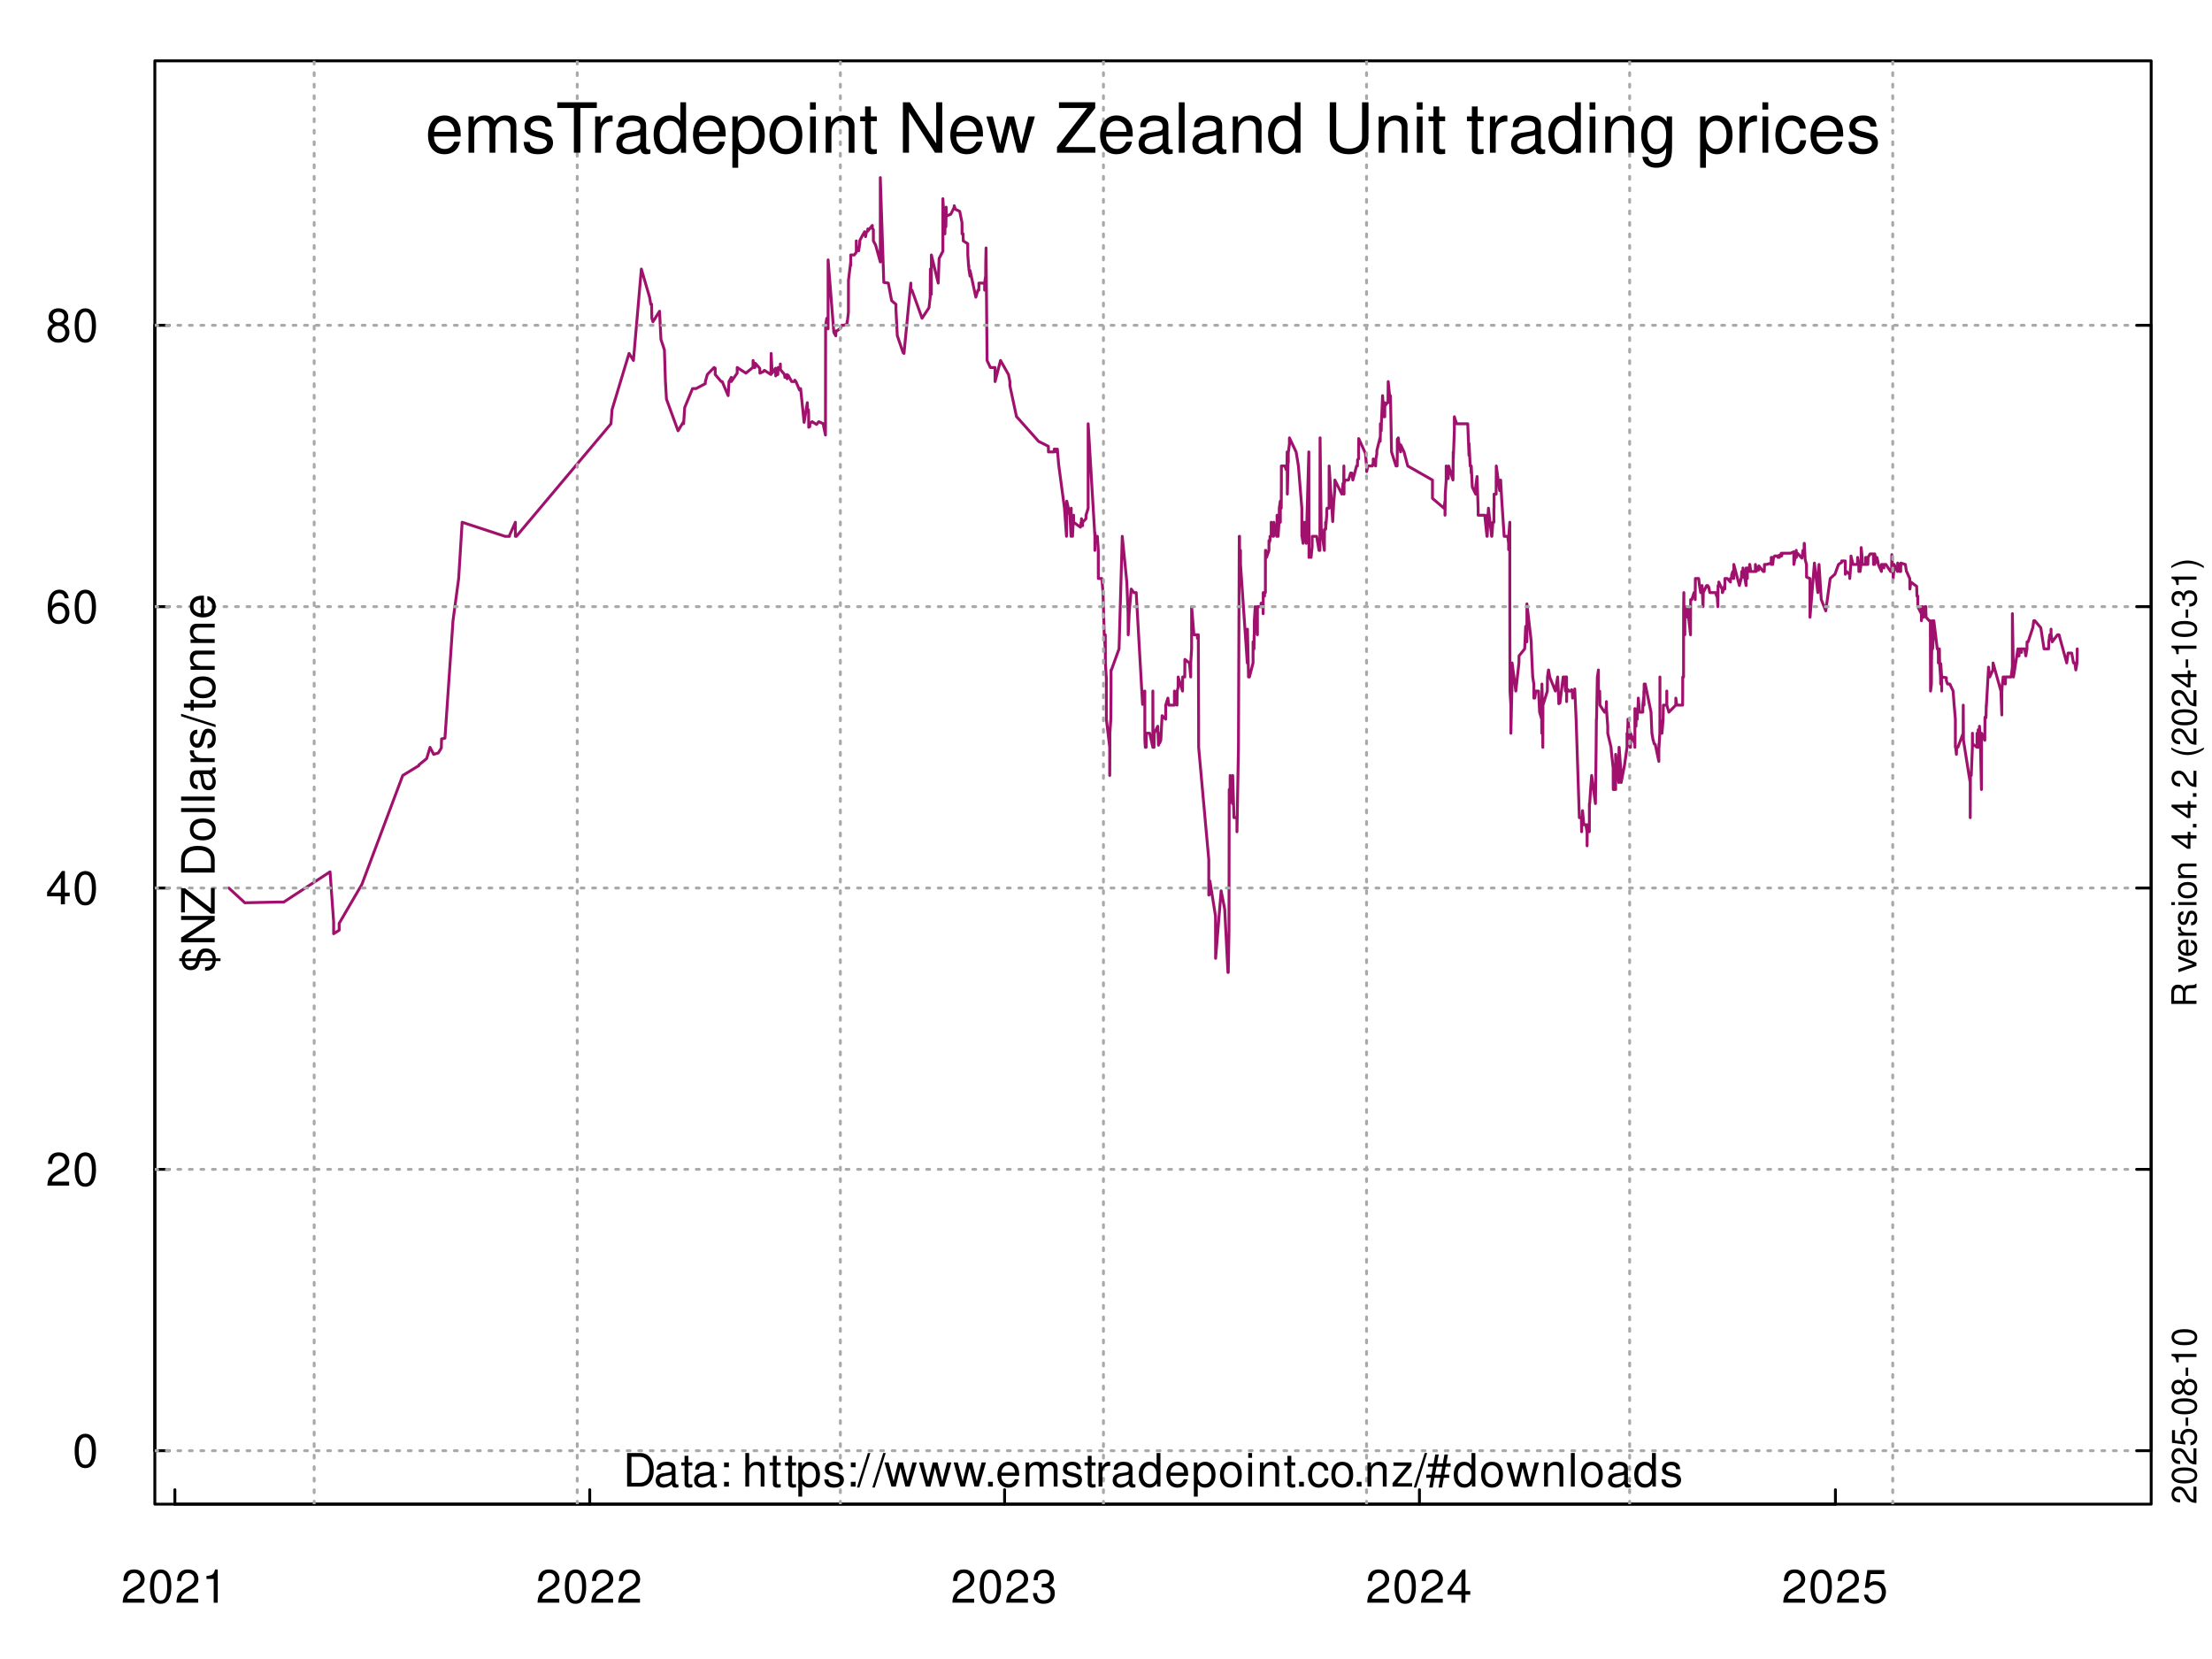 <?xml version="1.0" encoding="UTF-8"?>
<svg xmlns="http://www.w3.org/2000/svg" xmlns:xlink="http://www.w3.org/1999/xlink" width="576pt" height="432pt" viewBox="0 0 576 432" version="1.1">
<defs>
<g>
<symbol overflow="visible" id="glyph0-0">
<path style="stroke:none;" d=""/>
</symbol>
<symbol overflow="visible" id="glyph0-1">
<path style="stroke:none;" d="M 6.078 -1.047 L 1.594 -1.047 C 1.703 -1.766 2.094 -2.219 3.125 -2.859 L 4.328 -3.531 C 5.516 -4.188 6.125 -5.078 6.125 -6.141 C 6.125 -6.859 5.844 -7.531 5.344 -8 C 4.844 -8.453 4.219 -8.672 3.406 -8.672 C 2.328 -8.672 1.531 -8.297 1.062 -7.547 C 0.75 -7.094 0.625 -6.547 0.594 -5.672 L 1.656 -5.672 C 1.688 -6.266 1.766 -6.609 1.906 -6.906 C 2.188 -7.422 2.734 -7.75 3.375 -7.75 C 4.328 -7.75 5.047 -7.062 5.047 -6.125 C 5.047 -5.422 4.656 -4.828 3.906 -4.391 L 2.797 -3.75 C 1.016 -2.719 0.5 -1.906 0.406 -0.016 L 6.078 -0.016 Z M 6.078 -1.047 "/>
</symbol>
<symbol overflow="visible" id="glyph0-2">
<path style="stroke:none;" d="M 3.297 -8.672 C 2.516 -8.672 1.781 -8.312 1.344 -7.734 C 0.797 -6.953 0.516 -5.812 0.516 -4.203 C 0.516 -1.266 1.469 0.281 3.297 0.281 C 5.094 0.281 6.078 -1.266 6.078 -4.125 C 6.078 -5.812 5.812 -6.938 5.25 -7.734 C 4.812 -8.328 4.109 -8.672 3.297 -8.672 Z M 3.297 -7.734 C 4.438 -7.734 5 -6.578 5 -4.219 C 5 -1.75 4.453 -0.594 3.281 -0.594 C 2.156 -0.594 1.594 -1.797 1.594 -4.188 C 1.594 -6.578 2.156 -7.734 3.297 -7.734 Z M 3.297 -7.734 "/>
</symbol>
<symbol overflow="visible" id="glyph0-3">
<path style="stroke:none;" d="M 3.109 -6.188 L 3.109 0 L 4.156 0 L 4.156 -8.672 L 3.469 -8.672 C 3.094 -7.344 2.859 -7.156 1.219 -6.953 L 1.219 -6.188 Z M 3.109 -6.188 "/>
</symbol>
<symbol overflow="visible" id="glyph0-4">
<path style="stroke:none;" d="M 2.656 -4 L 3.234 -4 C 4.375 -4 4.984 -3.453 4.984 -2.406 C 4.984 -1.312 4.328 -0.656 3.234 -0.656 C 2.078 -0.656 1.516 -1.25 1.438 -2.516 L 0.391 -2.516 C 0.438 -1.828 0.547 -1.375 0.75 -0.984 C 1.203 -0.141 2.031 0.281 3.188 0.281 C 4.938 0.281 6.078 -0.781 6.078 -2.422 C 6.078 -3.531 5.656 -4.125 4.625 -4.484 C 5.422 -4.812 5.812 -5.406 5.812 -6.281 C 5.812 -7.781 4.844 -8.672 3.234 -8.672 C 1.516 -8.672 0.594 -7.719 0.562 -5.875 L 1.625 -5.875 C 1.625 -6.406 1.688 -6.703 1.812 -6.969 C 2.047 -7.469 2.578 -7.75 3.234 -7.75 C 4.172 -7.75 4.734 -7.188 4.734 -6.25 C 4.734 -5.641 4.531 -5.266 4.062 -5.062 C 3.766 -4.938 3.391 -4.891 2.656 -4.891 Z M 2.656 -4 "/>
</symbol>
<symbol overflow="visible" id="glyph0-5">
<path style="stroke:none;" d="M 3.922 -2.094 L 3.922 0 L 4.984 0 L 4.984 -2.094 L 6.234 -2.094 L 6.234 -3.047 L 4.984 -3.047 L 4.984 -8.672 L 4.203 -8.672 L 0.344 -3.219 L 0.344 -2.094 Z M 3.922 -3.047 L 1.266 -3.047 L 3.922 -6.875 Z M 3.922 -3.047 "/>
</symbol>
<symbol overflow="visible" id="glyph0-6">
<path style="stroke:none;" d="M 5.719 -8.516 L 1.312 -8.516 L 0.688 -3.875 L 1.656 -3.875 C 2.141 -4.469 2.562 -4.672 3.234 -4.672 C 4.375 -4.672 5.078 -3.891 5.078 -2.625 C 5.078 -1.406 4.375 -0.656 3.219 -0.656 C 2.297 -0.656 1.734 -1.125 1.469 -2.094 L 0.422 -2.094 C 0.562 -1.391 0.688 -1.062 0.938 -0.75 C 1.422 -0.094 2.281 0.281 3.234 0.281 C 4.953 0.281 6.156 -0.969 6.156 -2.766 C 6.156 -4.453 5.047 -5.609 3.406 -5.609 C 2.812 -5.609 2.328 -5.453 1.844 -5.094 L 2.172 -7.469 L 5.719 -7.469 Z M 5.719 -8.516 "/>
</symbol>
<symbol overflow="visible" id="glyph0-7">
<path style="stroke:none;" d="M 5.969 -6.422 C 5.766 -7.844 4.859 -8.672 3.562 -8.672 C 2.625 -8.672 1.781 -8.219 1.281 -7.438 C 0.75 -6.594 0.516 -5.531 0.516 -3.953 C 0.516 -2.5 0.719 -1.578 1.234 -0.797 C 1.688 -0.094 2.438 0.281 3.375 0.281 C 4.984 0.281 6.156 -0.938 6.156 -2.625 C 6.156 -4.219 5.078 -5.359 3.547 -5.359 C 2.719 -5.359 2.047 -5.047 1.594 -4.406 C 1.609 -6.547 2.281 -7.734 3.484 -7.734 C 4.234 -7.734 4.75 -7.266 4.922 -6.422 Z M 3.422 -4.422 C 4.438 -4.422 5.078 -3.703 5.078 -2.547 C 5.078 -1.453 4.359 -0.656 3.391 -0.656 C 2.406 -0.656 1.656 -1.484 1.656 -2.594 C 1.656 -3.672 2.375 -4.422 3.422 -4.422 Z M 3.422 -4.422 "/>
</symbol>
<symbol overflow="visible" id="glyph0-8">
<path style="stroke:none;" d="M 4.688 -4.578 C 5.578 -5.109 5.859 -5.547 5.859 -6.359 C 5.859 -7.734 4.812 -8.672 3.297 -8.672 C 1.797 -8.672 0.75 -7.734 0.75 -6.375 C 0.75 -5.547 1.016 -5.125 1.891 -4.578 C 0.922 -4.078 0.438 -3.375 0.438 -2.406 C 0.438 -0.828 1.609 0.281 3.297 0.281 C 4.984 0.281 6.156 -0.828 6.156 -2.406 C 6.156 -3.375 5.672 -4.078 4.688 -4.578 Z M 3.297 -7.734 C 4.203 -7.734 4.781 -7.203 4.781 -6.344 C 4.781 -5.516 4.188 -4.984 3.297 -4.984 C 2.406 -4.984 1.828 -5.516 1.828 -6.359 C 1.828 -7.203 2.406 -7.734 3.297 -7.734 Z M 3.297 -4.094 C 4.359 -4.094 5.078 -3.391 5.078 -2.391 C 5.078 -1.344 4.375 -0.656 3.281 -0.656 C 2.25 -0.656 1.531 -1.375 1.531 -2.375 C 1.531 -3.406 2.234 -4.094 3.297 -4.094 Z M 3.297 -4.094 "/>
</symbol>
<symbol overflow="visible" id="glyph0-9">
<path style="stroke:none;" d="M 1.062 0 L 4.438 0 C 6.641 0 8 -1.656 8 -4.375 C 8 -7.094 6.656 -8.75 4.438 -8.75 L 1.062 -8.75 Z M 2.188 -0.984 L 2.188 -7.766 L 4.25 -7.766 C 5.969 -7.766 6.891 -6.594 6.891 -4.375 C 6.891 -2.141 5.969 -0.984 4.25 -0.984 Z M 2.188 -0.984 "/>
</symbol>
<symbol overflow="visible" id="glyph0-10">
<path style="stroke:none;" d="M 6.422 -0.594 C 6.312 -0.562 6.266 -0.562 6.203 -0.562 C 5.859 -0.562 5.656 -0.75 5.656 -1.062 L 5.656 -4.75 C 5.656 -5.875 4.844 -6.469 3.297 -6.469 C 2.375 -6.469 1.641 -6.203 1.219 -5.734 C 0.922 -5.406 0.797 -5.047 0.781 -4.422 L 1.781 -4.422 C 1.875 -5.203 2.328 -5.547 3.266 -5.547 C 4.172 -5.547 4.672 -5.203 4.672 -4.609 L 4.672 -4.344 C 4.656 -3.906 4.438 -3.75 3.625 -3.641 C 2.203 -3.469 1.984 -3.422 1.609 -3.266 C 0.875 -2.953 0.5 -2.406 0.5 -1.578 C 0.5 -0.438 1.297 0.281 2.562 0.281 C 3.359 0.281 4 0 4.703 -0.641 C 4.781 0 5.094 0.281 5.734 0.281 C 5.953 0.281 6.078 0.25 6.422 0.172 Z M 4.672 -1.984 C 4.672 -1.641 4.578 -1.438 4.266 -1.156 C 3.859 -0.797 3.375 -0.594 2.781 -0.594 C 2 -0.594 1.547 -0.969 1.547 -1.609 C 1.547 -2.266 1.984 -2.609 3.062 -2.766 C 4.125 -2.906 4.328 -2.953 4.672 -3.109 Z M 4.672 -1.984 "/>
</symbol>
<symbol overflow="visible" id="glyph0-11">
<path style="stroke:none;" d="M 3.047 -6.281 L 2.016 -6.281 L 2.016 -8.016 L 1.016 -8.016 L 1.016 -6.281 L 0.172 -6.281 L 0.172 -5.469 L 1.016 -5.469 L 1.016 -0.719 C 1.016 -0.078 1.453 0.281 2.234 0.281 C 2.5 0.281 2.719 0.25 3.047 0.188 L 3.047 -0.641 C 2.906 -0.609 2.766 -0.594 2.562 -0.594 C 2.141 -0.594 2.016 -0.719 2.016 -1.156 L 2.016 -5.469 L 3.047 -5.469 Z M 3.047 -6.281 "/>
</symbol>
<symbol overflow="visible" id="glyph0-12">
<path style="stroke:none;" d="M 2.562 -1.25 L 1.312 -1.25 L 1.312 0 L 2.562 0 Z M 2.562 -6.281 L 1.312 -6.281 L 1.312 -5.047 L 2.562 -5.047 Z M 2.562 -6.281 "/>
</symbol>
<symbol overflow="visible" id="glyph0-13">
<path style="stroke:none;" d=""/>
</symbol>
<symbol overflow="visible" id="glyph0-14">
<path style="stroke:none;" d="M 0.844 -8.75 L 0.844 0 L 1.844 0 L 1.844 -3.469 C 1.844 -4.75 2.516 -5.594 3.547 -5.594 C 3.875 -5.594 4.188 -5.5 4.422 -5.312 C 4.719 -5.094 4.844 -4.797 4.844 -4.359 L 4.844 0 L 5.828 0 L 5.828 -4.75 C 5.828 -5.812 5.078 -6.469 3.859 -6.469 C 2.969 -6.469 2.422 -6.188 1.844 -5.422 L 1.844 -8.75 Z M 0.844 -8.75 "/>
</symbol>
<symbol overflow="visible" id="glyph0-15">
<path style="stroke:none;" d="M 0.641 2.609 L 1.656 2.609 L 1.656 -0.656 C 2.188 -0.016 2.766 0.281 3.594 0.281 C 5.219 0.281 6.281 -1.031 6.281 -3.031 C 6.281 -5.141 5.25 -6.469 3.578 -6.469 C 2.719 -6.469 2.047 -6.078 1.578 -5.344 L 1.578 -6.281 L 0.641 -6.281 Z M 3.406 -5.531 C 4.516 -5.531 5.234 -4.562 5.234 -3.062 C 5.234 -1.625 4.5 -0.656 3.406 -0.656 C 2.344 -0.656 1.656 -1.625 1.656 -3.094 C 1.656 -4.578 2.344 -5.531 3.406 -5.531 Z M 3.406 -5.531 "/>
</symbol>
<symbol overflow="visible" id="glyph0-16">
<path style="stroke:none;" d="M 5.25 -4.531 C 5.25 -5.766 4.422 -6.469 2.969 -6.469 C 1.516 -6.469 0.562 -5.719 0.562 -4.547 C 0.562 -3.562 1.062 -3.094 2.562 -2.734 L 3.484 -2.516 C 4.188 -2.344 4.469 -2.094 4.469 -1.641 C 4.469 -1.047 3.875 -0.641 3 -0.641 C 2.453 -0.641 2 -0.797 1.75 -1.062 C 1.594 -1.25 1.531 -1.422 1.469 -1.875 L 0.406 -1.875 C 0.453 -0.422 1.266 0.281 2.922 0.281 C 4.5 0.281 5.516 -0.5 5.516 -1.719 C 5.516 -2.656 4.984 -3.172 3.734 -3.469 L 2.766 -3.703 C 1.953 -3.891 1.609 -4.156 1.609 -4.594 C 1.609 -5.188 2.125 -5.547 2.938 -5.547 C 3.75 -5.547 4.172 -5.203 4.203 -4.531 Z M 5.25 -4.531 "/>
</symbol>
<symbol overflow="visible" id="glyph0-17">
<path style="stroke:none;" d="M 2.75 -8.75 L -0.094 0.234 L 0.562 0.234 L 3.406 -8.75 Z M 2.75 -8.75 "/>
</symbol>
<symbol overflow="visible" id="glyph0-18">
<path style="stroke:none;" d="M 6.641 0 L 8.5 -6.281 L 7.375 -6.281 L 6.125 -1.391 L 4.891 -6.281 L 3.656 -6.281 L 2.453 -1.391 L 1.172 -6.281 L 0.078 -6.281 L 1.891 0 L 3.031 0 L 4.234 -4.938 L 5.516 0 Z M 6.641 0 "/>
</symbol>
<symbol overflow="visible" id="glyph0-19">
<path style="stroke:none;" d="M 2.297 -1.25 L 1.047 -1.25 L 1.047 0 L 2.297 0 Z M 2.297 -1.25 "/>
</symbol>
<symbol overflow="visible" id="glyph0-20">
<path style="stroke:none;" d="M 6.156 -2.812 C 6.156 -3.766 6.078 -4.344 5.906 -4.812 C 5.5 -5.844 4.531 -6.469 3.359 -6.469 C 1.609 -6.469 0.484 -5.141 0.484 -3.062 C 0.484 -0.984 1.562 0.281 3.344 0.281 C 4.781 0.281 5.766 -0.547 6.031 -1.906 L 5.016 -1.906 C 4.734 -1.078 4.172 -0.641 3.375 -0.641 C 2.734 -0.641 2.203 -0.938 1.859 -1.469 C 1.625 -1.828 1.531 -2.188 1.531 -2.812 Z M 1.547 -3.625 C 1.625 -4.781 2.344 -5.547 3.344 -5.547 C 4.375 -5.547 5.078 -4.75 5.078 -3.625 Z M 1.547 -3.625 "/>
</symbol>
<symbol overflow="visible" id="glyph0-21">
<path style="stroke:none;" d="M 0.844 -6.281 L 0.844 0 L 1.844 0 L 1.844 -3.953 C 1.844 -4.859 2.516 -5.594 3.328 -5.594 C 4.062 -5.594 4.484 -5.141 4.484 -4.328 L 4.484 0 L 5.5 0 L 5.5 -3.953 C 5.5 -4.859 6.156 -5.594 6.969 -5.594 C 7.703 -5.594 8.141 -5.125 8.141 -4.328 L 8.141 0 L 9.141 0 L 9.141 -4.719 C 9.141 -5.844 8.5 -6.469 7.312 -6.469 C 6.484 -6.469 5.969 -6.219 5.391 -5.516 C 5.016 -6.188 4.516 -6.469 3.703 -6.469 C 2.859 -6.469 2.297 -6.156 1.766 -5.406 L 1.766 -6.281 Z M 0.844 -6.281 "/>
</symbol>
<symbol overflow="visible" id="glyph0-22">
<path style="stroke:none;" d="M 0.828 -6.281 L 0.828 0 L 1.844 0 L 1.844 -3.266 C 1.844 -4.781 2.469 -5.453 3.859 -5.406 L 3.859 -6.438 C 3.688 -6.453 3.594 -6.469 3.469 -6.469 C 2.812 -6.469 2.328 -6.078 1.75 -5.141 L 1.75 -6.281 Z M 0.828 -6.281 "/>
</symbol>
<symbol overflow="visible" id="glyph0-23">
<path style="stroke:none;" d="M 5.938 -8.75 L 4.938 -8.75 L 4.938 -5.5 C 4.531 -6.125 3.859 -6.469 3.016 -6.469 C 1.375 -6.469 0.312 -5.156 0.312 -3.156 C 0.312 -1.031 1.344 0.281 3.047 0.281 C 3.906 0.281 4.516 -0.047 5.047 -0.828 L 5.047 0 L 5.938 0 Z M 3.188 -5.531 C 4.266 -5.531 4.938 -4.578 4.938 -3.078 C 4.938 -1.625 4.25 -0.656 3.188 -0.656 C 2.094 -0.656 1.359 -1.625 1.359 -3.094 C 1.359 -4.562 2.094 -5.531 3.188 -5.531 Z M 3.188 -5.531 "/>
</symbol>
<symbol overflow="visible" id="glyph0-24">
<path style="stroke:none;" d="M 3.266 -6.469 C 1.484 -6.469 0.438 -5.203 0.438 -3.094 C 0.438 -0.969 1.484 0.281 3.281 0.281 C 5.047 0.281 6.125 -0.984 6.125 -3.047 C 6.125 -5.234 5.094 -6.469 3.266 -6.469 Z M 3.281 -5.547 C 4.406 -5.547 5.078 -4.625 5.078 -3.062 C 5.078 -1.578 4.375 -0.641 3.281 -0.641 C 2.156 -0.641 1.469 -1.578 1.469 -3.094 C 1.469 -4.625 2.156 -5.547 3.281 -5.547 Z M 3.281 -5.547 "/>
</symbol>
<symbol overflow="visible" id="glyph0-25">
<path style="stroke:none;" d="M 1.797 -6.281 L 0.797 -6.281 L 0.797 0 L 1.797 0 Z M 1.797 -8.75 L 0.797 -8.75 L 0.797 -7.484 L 1.797 -7.484 Z M 1.797 -8.75 "/>
</symbol>
<symbol overflow="visible" id="glyph0-26">
<path style="stroke:none;" d="M 0.844 -6.281 L 0.844 0 L 1.844 0 L 1.844 -3.469 C 1.844 -4.75 2.516 -5.594 3.547 -5.594 C 4.344 -5.594 4.844 -5.109 4.844 -4.359 L 4.844 0 L 5.844 0 L 5.844 -4.75 C 5.844 -5.797 5.062 -6.469 3.859 -6.469 C 2.922 -6.469 2.312 -6.109 1.766 -5.234 L 1.766 -6.281 Z M 0.844 -6.281 "/>
</symbol>
<symbol overflow="visible" id="glyph0-27">
<path style="stroke:none;" d="M 5.656 -4.172 C 5.609 -4.781 5.469 -5.188 5.234 -5.531 C 4.797 -6.125 4.047 -6.469 3.172 -6.469 C 1.469 -6.469 0.375 -5.125 0.375 -3.031 C 0.375 -1.016 1.453 0.281 3.156 0.281 C 4.656 0.281 5.609 -0.625 5.719 -2.156 L 4.719 -2.156 C 4.547 -1.156 4.031 -0.641 3.188 -0.641 C 2.078 -0.641 1.422 -1.547 1.422 -3.031 C 1.422 -4.609 2.062 -5.547 3.156 -5.547 C 4 -5.547 4.531 -5.047 4.641 -4.172 Z M 5.656 -4.172 "/>
</symbol>
<symbol overflow="visible" id="glyph0-28">
<path style="stroke:none;" d="M 5.312 -6.281 L 0.625 -6.281 L 0.625 -5.406 L 4.125 -5.406 L 0.375 -0.906 L 0.375 0 L 5.484 0 L 5.484 -0.875 L 1.578 -0.875 L 5.312 -5.406 Z M 5.312 -6.281 "/>
</symbol>
<symbol overflow="visible" id="glyph0-29">
<path style="stroke:none;" d="M 5.812 -8.359 L 4.891 -8.359 L 4.469 -6.016 L 2.969 -6.016 L 3.406 -8.359 L 2.5 -8.359 L 2.062 -6.016 L 0.609 -6.016 L 0.609 -5.203 L 1.906 -5.203 L 1.531 -3.109 L 0.172 -3.109 L 0.172 -2.297 L 1.375 -2.297 L 0.922 0.234 L 1.844 0.234 L 2.297 -2.297 L 3.797 -2.297 L 3.344 0.234 L 4.25 0.234 L 4.719 -2.297 L 6.125 -2.297 L 6.125 -3.109 L 4.859 -3.109 L 5.234 -5.203 L 6.5 -5.203 L 6.5 -6.016 L 5.391 -6.016 Z M 4.312 -5.203 L 3.953 -3.109 L 2.453 -3.109 L 2.828 -5.203 Z M 4.312 -5.203 "/>
</symbol>
<symbol overflow="visible" id="glyph0-30">
<path style="stroke:none;" d="M 1.828 -8.75 L 0.812 -8.75 L 0.812 0 L 1.828 0 Z M 1.828 -8.75 "/>
</symbol>
<symbol overflow="visible" id="glyph1-0">
<path style="stroke:none;" d=""/>
</symbol>
<symbol overflow="visible" id="glyph1-1">
<path style="stroke:none;" d="M 9.234 -4.219 C 9.234 -5.656 9.125 -6.516 8.859 -7.219 C 8.25 -8.766 6.797 -9.703 5.047 -9.703 C 2.406 -9.703 0.719 -7.703 0.719 -4.594 C 0.719 -1.469 2.344 0.406 5 0.406 C 7.156 0.406 8.656 -0.812 9.031 -2.859 L 7.531 -2.859 C 7.109 -1.625 6.266 -0.969 5.062 -0.969 C 4.109 -0.969 3.297 -1.406 2.797 -2.203 C 2.438 -2.734 2.297 -3.281 2.281 -4.219 Z M 2.328 -5.438 C 2.453 -7.188 3.516 -8.312 5.016 -8.312 C 6.547 -8.312 7.609 -7.125 7.609 -5.438 Z M 2.328 -5.438 "/>
</symbol>
<symbol overflow="visible" id="glyph1-2">
<path style="stroke:none;" d="M 1.266 -9.438 L 1.266 0 L 2.766 0 L 2.766 -5.922 C 2.766 -7.297 3.766 -8.391 4.984 -8.391 C 6.109 -8.391 6.734 -7.703 6.734 -6.5 L 6.734 0 L 8.25 0 L 8.25 -5.922 C 8.25 -7.297 9.234 -8.391 10.453 -8.391 C 11.562 -8.391 12.203 -7.688 12.203 -6.5 L 12.203 0 L 13.719 0 L 13.719 -7.078 C 13.719 -8.766 12.75 -9.703 10.984 -9.703 C 9.719 -9.703 8.969 -9.328 8.078 -8.266 C 7.531 -9.266 6.766 -9.703 5.547 -9.703 C 4.281 -9.703 3.438 -9.234 2.641 -8.094 L 2.641 -9.438 Z M 1.266 -9.438 "/>
</symbol>
<symbol overflow="visible" id="glyph1-3">
<path style="stroke:none;" d="M 7.891 -6.797 C 7.859 -8.656 6.641 -9.703 4.469 -9.703 C 2.266 -9.703 0.844 -8.562 0.844 -6.828 C 0.844 -5.344 1.609 -4.641 3.828 -4.109 L 5.234 -3.766 C 6.281 -3.516 6.703 -3.125 6.703 -2.469 C 6.703 -1.562 5.812 -0.969 4.5 -0.969 C 3.688 -0.969 3 -1.203 2.625 -1.609 C 2.391 -1.875 2.281 -2.141 2.203 -2.812 L 0.609 -2.812 C 0.688 -0.625 1.906 0.406 4.375 0.406 C 6.75 0.406 8.266 -0.75 8.266 -2.578 C 8.266 -3.984 7.469 -4.75 5.594 -5.203 L 4.156 -5.547 C 2.938 -5.828 2.406 -6.234 2.406 -6.891 C 2.406 -7.781 3.188 -8.312 4.406 -8.312 C 5.609 -8.312 6.266 -7.797 6.297 -6.797 Z M 7.891 -6.797 "/>
</symbol>
<symbol overflow="visible" id="glyph1-4">
<path style="stroke:none;" d="M 6.375 -11.641 L 10.672 -11.641 L 10.672 -13.125 L 0.375 -13.125 L 0.375 -11.641 L 4.703 -11.641 L 4.703 0 L 6.375 0 Z M 6.375 -11.641 "/>
</symbol>
<symbol overflow="visible" id="glyph1-5">
<path style="stroke:none;" d="M 1.234 -9.438 L 1.234 0 L 2.75 0 L 2.75 -4.891 C 2.766 -7.156 3.703 -8.172 5.781 -8.125 L 5.781 -9.641 C 5.531 -9.688 5.375 -9.703 5.203 -9.703 C 4.234 -9.703 3.484 -9.125 2.625 -7.719 L 2.625 -9.438 Z M 1.234 -9.438 "/>
</symbol>
<symbol overflow="visible" id="glyph1-6">
<path style="stroke:none;" d="M 9.625 -0.875 C 9.469 -0.844 9.391 -0.844 9.312 -0.844 C 8.781 -0.844 8.5 -1.109 8.5 -1.578 L 8.5 -7.125 C 8.5 -8.797 7.266 -9.703 4.953 -9.703 C 3.562 -9.703 2.469 -9.312 1.812 -8.609 C 1.391 -8.125 1.203 -7.578 1.172 -6.641 L 2.688 -6.641 C 2.812 -7.797 3.484 -8.312 4.891 -8.312 C 6.266 -8.312 7 -7.812 7 -6.906 L 7 -6.516 C 6.984 -5.875 6.656 -5.641 5.438 -5.469 C 3.312 -5.203 2.984 -5.125 2.406 -4.891 C 1.312 -4.422 0.75 -3.594 0.75 -2.375 C 0.75 -0.672 1.938 0.406 3.859 0.406 C 5.047 0.406 6 0 7.062 -0.969 C 7.156 0 7.625 0.406 8.609 0.406 C 8.922 0.406 9.125 0.375 9.625 0.25 Z M 7 -2.969 C 7 -2.469 6.859 -2.156 6.406 -1.75 C 5.797 -1.188 5.062 -0.906 4.172 -0.906 C 3 -0.906 2.328 -1.453 2.328 -2.406 C 2.328 -3.406 2.969 -3.906 4.594 -4.141 C 6.188 -4.359 6.5 -4.422 7 -4.656 Z M 7 -2.969 "/>
</symbol>
<symbol overflow="visible" id="glyph1-7">
<path style="stroke:none;" d="M 8.906 -13.125 L 7.422 -13.125 L 7.422 -8.25 C 6.781 -9.203 5.781 -9.703 4.516 -9.703 C 2.062 -9.703 0.469 -7.734 0.469 -4.734 C 0.469 -1.547 2.016 0.406 4.578 0.406 C 5.875 0.406 6.766 -0.078 7.578 -1.234 L 7.578 0 L 8.906 0 Z M 4.766 -8.297 C 6.391 -8.297 7.422 -6.875 7.422 -4.609 C 7.422 -2.438 6.375 -0.984 4.781 -0.984 C 3.125 -0.984 2.031 -2.453 2.031 -4.641 C 2.031 -6.844 3.125 -8.297 4.766 -8.297 Z M 4.766 -8.297 "/>
</symbol>
<symbol overflow="visible" id="glyph1-8">
<path style="stroke:none;" d="M 0.969 3.922 L 2.484 3.922 L 2.484 -0.984 C 3.281 -0.016 4.156 0.406 5.375 0.406 C 7.828 0.406 9.406 -1.547 9.406 -4.547 C 9.406 -7.719 7.859 -9.703 5.359 -9.703 C 4.094 -9.703 3.062 -9.125 2.359 -8.016 L 2.359 -9.438 L 0.969 -9.438 Z M 5.109 -8.297 C 6.766 -8.297 7.844 -6.844 7.844 -4.594 C 7.844 -2.453 6.75 -0.984 5.109 -0.984 C 3.516 -0.984 2.484 -2.438 2.484 -4.641 C 2.484 -6.859 3.516 -8.297 5.109 -8.297 Z M 5.109 -8.297 "/>
</symbol>
<symbol overflow="visible" id="glyph1-9">
<path style="stroke:none;" d="M 4.891 -9.703 C 2.234 -9.703 0.641 -7.812 0.641 -4.641 C 0.641 -1.453 2.234 0.406 4.906 0.406 C 7.578 0.406 9.188 -1.469 9.188 -4.578 C 9.188 -7.844 7.625 -9.703 4.891 -9.703 Z M 4.906 -8.312 C 6.609 -8.312 7.609 -6.938 7.609 -4.594 C 7.609 -2.359 6.562 -0.969 4.906 -0.969 C 3.234 -0.969 2.219 -2.359 2.219 -4.641 C 2.219 -6.938 3.234 -8.312 4.906 -8.312 Z M 4.906 -8.312 "/>
</symbol>
<symbol overflow="visible" id="glyph1-10">
<path style="stroke:none;" d="M 2.703 -9.438 L 1.203 -9.438 L 1.203 0 L 2.703 0 Z M 2.703 -13.125 L 1.188 -13.125 L 1.188 -11.234 L 2.703 -11.234 Z M 2.703 -13.125 "/>
</symbol>
<symbol overflow="visible" id="glyph1-11">
<path style="stroke:none;" d="M 1.266 -9.438 L 1.266 0 L 2.766 0 L 2.766 -5.203 C 2.766 -7.125 3.781 -8.391 5.328 -8.391 C 6.516 -8.391 7.266 -7.672 7.266 -6.531 L 7.266 0 L 8.766 0 L 8.766 -7.125 C 8.766 -8.688 7.594 -9.703 5.781 -9.703 C 4.375 -9.703 3.469 -9.156 2.641 -7.844 L 2.641 -9.438 Z M 1.266 -9.438 "/>
</symbol>
<symbol overflow="visible" id="glyph1-12">
<path style="stroke:none;" d="M 4.578 -9.438 L 3.031 -9.438 L 3.031 -12.031 L 1.531 -12.031 L 1.531 -9.438 L 0.25 -9.438 L 0.25 -8.203 L 1.531 -8.203 L 1.531 -1.078 C 1.531 -0.109 2.172 0.406 3.344 0.406 C 3.75 0.406 4.062 0.375 4.578 0.281 L 4.578 -0.969 C 4.359 -0.922 4.156 -0.906 3.859 -0.906 C 3.203 -0.906 3.031 -1.078 3.031 -1.75 L 3.031 -8.203 L 4.578 -8.203 Z M 4.578 -9.438 "/>
</symbol>
<symbol overflow="visible" id="glyph1-13">
<path style="stroke:none;" d=""/>
</symbol>
<symbol overflow="visible" id="glyph1-14">
<path style="stroke:none;" d="M 11.625 -13.125 L 10.047 -13.125 L 10.047 -2.391 L 3.188 -13.125 L 1.375 -13.125 L 1.375 0 L 2.953 0 L 2.953 -10.641 L 9.734 0 L 11.625 0 Z M 11.625 -13.125 "/>
</symbol>
<symbol overflow="visible" id="glyph1-15">
<path style="stroke:none;" d="M 9.969 0 L 12.75 -9.438 L 11.047 -9.438 L 9.188 -2.094 L 7.328 -9.438 L 5.484 -9.438 L 3.688 -2.094 L 1.766 -9.438 L 0.109 -9.438 L 2.844 0 L 4.531 0 L 6.359 -7.391 L 8.266 0 Z M 9.969 0 "/>
</symbol>
<symbol overflow="visible" id="glyph1-16">
<path style="stroke:none;" d="M 10.453 -13.125 L 1.016 -13.125 L 1.016 -11.641 L 8.391 -11.641 L 0.5 -1.469 L 0.5 0 L 10.5 0 L 10.5 -1.469 L 2.609 -1.469 L 10.453 -11.609 Z M 10.453 -13.125 "/>
</symbol>
<symbol overflow="visible" id="glyph1-17">
<path style="stroke:none;" d="M 2.734 -13.125 L 1.219 -13.125 L 1.219 0 L 2.734 0 Z M 2.734 -13.125 "/>
</symbol>
<symbol overflow="visible" id="glyph1-18">
<path style="stroke:none;" d="M 9.938 -13.125 L 9.938 -3.906 C 9.938 -2.141 8.656 -1.062 6.547 -1.062 C 5.578 -1.062 4.781 -1.297 4.156 -1.75 C 3.516 -2.25 3.203 -2.922 3.203 -3.906 L 3.203 -13.125 L 1.531 -13.125 L 1.531 -3.906 C 1.531 -1.234 3.438 0.406 6.547 0.406 C 9.625 0.406 11.609 -1.281 11.609 -3.906 L 11.609 -13.125 Z M 9.938 -13.125 "/>
</symbol>
<symbol overflow="visible" id="glyph1-19">
<path style="stroke:none;" d="M 7.266 -9.438 L 7.266 -8.062 C 6.516 -9.203 5.688 -9.703 4.5 -9.703 C 2.219 -9.703 0.625 -7.578 0.625 -4.547 C 0.625 -2.969 1.016 -1.812 1.812 -0.859 C 2.516 -0.031 3.422 0.406 4.391 0.406 C 5.531 0.406 6.344 -0.094 7.125 -1.281 L 7.125 -0.797 C 7.125 1.734 6.422 2.656 4.547 2.656 C 3.281 2.656 2.609 2.156 2.469 1.078 L 0.938 1.078 C 1.078 2.828 2.469 3.922 4.516 3.922 C 5.906 3.922 7.062 3.469 7.672 2.719 C 8.391 1.844 8.656 0.672 8.656 -1.547 L 8.656 -9.438 Z M 4.641 -8.312 C 6.234 -8.312 7.125 -6.984 7.125 -4.594 C 7.125 -2.297 6.203 -0.969 4.641 -0.969 C 3.094 -0.969 2.203 -2.328 2.203 -4.641 C 2.203 -6.953 3.094 -8.312 4.641 -8.312 Z M 4.641 -8.312 "/>
</symbol>
<symbol overflow="visible" id="glyph1-20">
<path style="stroke:none;" d="M 8.484 -6.266 C 8.406 -7.188 8.203 -7.781 7.844 -8.297 C 7.203 -9.188 6.062 -9.703 4.75 -9.703 C 2.203 -9.703 0.562 -7.688 0.562 -4.547 C 0.562 -1.516 2.172 0.406 4.734 0.406 C 6.984 0.406 8.406 -0.938 8.594 -3.234 L 7.078 -3.234 C 6.828 -1.734 6.047 -0.969 4.766 -0.969 C 3.109 -0.969 2.125 -2.328 2.125 -4.547 C 2.125 -6.906 3.094 -8.312 4.734 -8.312 C 6 -8.312 6.781 -7.578 6.969 -6.266 Z M 8.484 -6.266 "/>
</symbol>
<symbol overflow="visible" id="glyph2-0">
<path style="stroke:none;" d=""/>
</symbol>
<symbol overflow="visible" id="glyph2-1">
<path style="stroke:none;" d="M -9.234 -3 L -8.594 -3 C -8.406 -1.469 -7.562 -0.641 -6.188 -0.641 C -5.438 -0.641 -4.844 -0.922 -4.438 -1.469 C -4.219 -1.797 -4.078 -2.141 -3.812 -3 L -0.547 -3 C -0.625 -2.453 -0.859 -2 -1.234 -1.734 C -1.516 -1.547 -1.719 -1.5 -2.5 -1.422 L -2.5 -0.484 C -0.828 -0.391 0.172 -1.312 0.281 -3 L 1.516 -3 L 1.516 -3.703 L 0.281 -3.703 C 0.234 -4.359 0.094 -4.797 -0.141 -5.203 C -0.578 -5.891 -1.391 -6.297 -2.344 -6.297 C -3.188 -6.297 -3.797 -5.969 -4.188 -5.281 C -4.375 -4.969 -4.422 -4.812 -4.766 -3.703 L -7.75 -3.703 C -7.719 -4.516 -7.109 -5.078 -6.234 -5.094 L -6.234 -6.031 C -7.594 -6.031 -8.484 -5.156 -8.594 -3.703 L -9.234 -3.703 Z M -4.859 -3 C -5.109 -2.047 -5.578 -1.609 -6.312 -1.609 C -7.109 -1.609 -7.625 -2.109 -7.734 -3 Z M -3.703 -3.703 C -3.344 -4.938 -2.984 -5.312 -2.203 -5.312 C -1.734 -5.312 -1.312 -5.141 -1 -4.812 C -0.719 -4.531 -0.609 -4.219 -0.547 -3.703 Z M -3.703 -3.703 "/>
</symbol>
<symbol overflow="visible" id="glyph2-2">
<path style="stroke:none;" d="M -8.75 -7.75 L -8.75 -6.703 L -1.594 -6.703 L -8.75 -2.125 L -8.75 -0.906 L 0 -0.906 L 0 -1.969 L -7.094 -1.969 L 0 -6.484 L 0 -7.75 Z M -8.75 -7.75 "/>
</symbol>
<symbol overflow="visible" id="glyph2-3">
<path style="stroke:none;" d="M -8.75 -6.969 L -8.75 -0.672 L -7.766 -0.672 L -7.766 -5.594 L -0.984 -0.344 L 0 -0.344 L 0 -7 L -0.984 -7 L -0.984 -1.734 L -7.734 -6.969 Z M -8.75 -6.969 "/>
</symbol>
<symbol overflow="visible" id="glyph2-4">
<path style="stroke:none;" d=""/>
</symbol>
<symbol overflow="visible" id="glyph2-5">
<path style="stroke:none;" d="M 0 -1.062 L 0 -4.438 C 0 -6.641 -1.656 -8 -4.375 -8 C -7.094 -8 -8.75 -6.656 -8.75 -4.438 L -8.75 -1.062 Z M -0.984 -2.188 L -7.766 -2.188 L -7.766 -4.25 C -7.766 -5.969 -6.594 -6.891 -4.375 -6.891 C -2.141 -6.891 -0.984 -5.969 -0.984 -4.25 Z M -0.984 -2.188 "/>
</symbol>
<symbol overflow="visible" id="glyph2-6">
<path style="stroke:none;" d="M -6.469 -3.266 C -6.469 -1.484 -5.203 -0.438 -3.094 -0.438 C -0.969 -0.438 0.281 -1.484 0.281 -3.281 C 0.281 -5.047 -0.984 -6.125 -3.047 -6.125 C -5.234 -6.125 -6.469 -5.094 -6.469 -3.266 Z M -5.547 -3.281 C -5.547 -4.406 -4.625 -5.078 -3.062 -5.078 C -1.578 -5.078 -0.641 -4.375 -0.641 -3.281 C -0.641 -2.156 -1.578 -1.469 -3.094 -1.469 C -4.625 -1.469 -5.547 -2.156 -5.547 -3.281 Z M -5.547 -3.281 "/>
</symbol>
<symbol overflow="visible" id="glyph2-7">
<path style="stroke:none;" d="M -8.75 -1.828 L -8.75 -0.812 L 0 -0.812 L 0 -1.828 Z M -8.75 -1.828 "/>
</symbol>
<symbol overflow="visible" id="glyph2-8">
<path style="stroke:none;" d="M -0.594 -6.422 C -0.562 -6.312 -0.562 -6.266 -0.562 -6.203 C -0.562 -5.859 -0.75 -5.656 -1.062 -5.656 L -4.75 -5.656 C -5.875 -5.656 -6.469 -4.844 -6.469 -3.297 C -6.469 -2.375 -6.203 -1.641 -5.734 -1.219 C -5.406 -0.922 -5.047 -0.797 -4.422 -0.781 L -4.422 -1.781 C -5.203 -1.875 -5.547 -2.328 -5.547 -3.266 C -5.547 -4.172 -5.203 -4.672 -4.609 -4.672 L -4.344 -4.672 C -3.906 -4.656 -3.75 -4.438 -3.641 -3.625 C -3.469 -2.203 -3.422 -1.984 -3.266 -1.609 C -2.953 -0.875 -2.406 -0.5 -1.578 -0.5 C -0.438 -0.5 0.281 -1.297 0.281 -2.562 C 0.281 -3.359 0 -4 -0.641 -4.703 C 0 -4.781 0.281 -5.094 0.281 -5.734 C 0.281 -5.953 0.25 -6.078 0.172 -6.422 Z M -1.984 -4.672 C -1.641 -4.672 -1.438 -4.578 -1.156 -4.266 C -0.797 -3.859 -0.594 -3.375 -0.594 -2.781 C -0.594 -2 -0.969 -1.547 -1.609 -1.547 C -2.266 -1.547 -2.609 -1.984 -2.766 -3.062 C -2.906 -4.125 -2.953 -4.328 -3.109 -4.672 Z M -1.984 -4.672 "/>
</symbol>
<symbol overflow="visible" id="glyph2-9">
<path style="stroke:none;" d="M -6.281 -0.828 L 0 -0.828 L 0 -1.844 L -3.266 -1.844 C -4.781 -1.844 -5.453 -2.469 -5.406 -3.859 L -6.438 -3.859 C -6.453 -3.688 -6.469 -3.594 -6.469 -3.469 C -6.469 -2.812 -6.078 -2.328 -5.141 -1.75 L -6.281 -1.75 Z M -6.281 -0.828 "/>
</symbol>
<symbol overflow="visible" id="glyph2-10">
<path style="stroke:none;" d="M -4.531 -5.25 C -5.766 -5.25 -6.469 -4.422 -6.469 -2.969 C -6.469 -1.516 -5.719 -0.562 -4.547 -0.562 C -3.562 -0.562 -3.094 -1.062 -2.734 -2.562 L -2.516 -3.484 C -2.344 -4.188 -2.094 -4.469 -1.641 -4.469 C -1.047 -4.469 -0.641 -3.875 -0.641 -3 C -0.641 -2.453 -0.797 -2 -1.062 -1.75 C -1.25 -1.594 -1.422 -1.531 -1.875 -1.469 L -1.875 -0.406 C -0.422 -0.453 0.281 -1.266 0.281 -2.922 C 0.281 -4.5 -0.5 -5.516 -1.719 -5.516 C -2.656 -5.516 -3.172 -4.984 -3.469 -3.734 L -3.703 -2.766 C -3.891 -1.953 -4.156 -1.609 -4.594 -1.609 C -5.188 -1.609 -5.547 -2.125 -5.547 -2.938 C -5.547 -3.75 -5.203 -4.172 -4.531 -4.203 Z M -4.531 -5.25 "/>
</symbol>
<symbol overflow="visible" id="glyph2-11">
<path style="stroke:none;" d="M -8.75 -2.75 L 0.234 0.094 L 0.234 -0.562 L -8.75 -3.406 Z M -8.75 -2.75 "/>
</symbol>
<symbol overflow="visible" id="glyph2-12">
<path style="stroke:none;" d="M -6.281 -3.047 L -6.281 -2.016 L -8.016 -2.016 L -8.016 -1.016 L -6.281 -1.016 L -6.281 -0.172 L -5.469 -0.172 L -5.469 -1.016 L -0.719 -1.016 C -0.078 -1.016 0.281 -1.453 0.281 -2.234 C 0.281 -2.5 0.25 -2.719 0.188 -3.047 L -0.641 -3.047 C -0.609 -2.906 -0.594 -2.766 -0.594 -2.562 C -0.594 -2.141 -0.719 -2.016 -1.156 -2.016 L -5.469 -2.016 L -5.469 -3.047 Z M -6.281 -3.047 "/>
</symbol>
<symbol overflow="visible" id="glyph2-13">
<path style="stroke:none;" d="M -6.281 -0.844 L 0 -0.844 L 0 -1.844 L -3.469 -1.844 C -4.75 -1.844 -5.594 -2.516 -5.594 -3.547 C -5.594 -4.344 -5.109 -4.844 -4.359 -4.844 L 0 -4.844 L 0 -5.844 L -4.75 -5.844 C -5.797 -5.844 -6.469 -5.062 -6.469 -3.859 C -6.469 -2.922 -6.109 -2.312 -5.234 -1.766 L -6.281 -1.766 Z M -6.281 -0.844 "/>
</symbol>
<symbol overflow="visible" id="glyph2-14">
<path style="stroke:none;" d="M -2.812 -6.156 C -3.766 -6.156 -4.344 -6.078 -4.812 -5.906 C -5.844 -5.5 -6.469 -4.531 -6.469 -3.359 C -6.469 -1.609 -5.141 -0.484 -3.062 -0.484 C -0.984 -0.484 0.281 -1.562 0.281 -3.344 C 0.281 -4.781 -0.547 -5.766 -1.906 -6.031 L -1.906 -5.016 C -1.078 -4.734 -0.641 -4.172 -0.641 -3.375 C -0.641 -2.734 -0.938 -2.203 -1.469 -1.859 C -1.828 -1.625 -2.188 -1.531 -2.812 -1.531 Z M -3.625 -1.547 C -4.781 -1.625 -5.547 -2.344 -5.547 -3.344 C -5.547 -4.375 -4.75 -5.078 -3.625 -5.078 Z M -3.625 -1.547 "/>
</symbol>
<symbol overflow="visible" id="glyph3-0">
<path style="stroke:none;" d=""/>
</symbol>
<symbol overflow="visible" id="glyph3-1">
<path style="stroke:none;" d="M -2.828 -1.672 L -2.828 -3.828 C -2.828 -4.578 -2.469 -4.906 -1.656 -4.906 L -1.078 -4.906 C -0.672 -4.906 -0.266 -4.984 0 -5.094 L 0 -6.109 L -0.203 -6.109 C -0.422 -5.797 -0.656 -5.734 -1.531 -5.719 C -2.609 -5.703 -2.938 -5.531 -3.234 -4.828 C -3.609 -5.562 -4.047 -5.859 -4.812 -5.859 C -5.938 -5.859 -6.562 -5.156 -6.562 -3.859 L -6.562 -0.844 L 0 -0.844 L 0 -1.672 Z M -3.562 -1.672 L -5.828 -1.672 L -5.828 -3.703 C -5.828 -4.172 -5.75 -4.438 -5.578 -4.641 C -5.375 -4.875 -5.078 -4.984 -4.703 -4.984 C -3.922 -4.984 -3.562 -4.594 -3.562 -3.703 Z M -3.562 -1.672 "/>
</symbol>
<symbol overflow="visible" id="glyph3-2">
<path style="stroke:none;" d=""/>
</symbol>
<symbol overflow="visible" id="glyph3-3">
<path style="stroke:none;" d="M 0 -2.562 L -4.719 -4.375 L -4.719 -3.531 L -0.891 -2.203 L -4.719 -0.938 L -4.719 -0.094 L 0 -1.75 Z M 0 -2.562 "/>
</symbol>
<symbol overflow="visible" id="glyph3-4">
<path style="stroke:none;" d="M -2.109 -4.609 C -2.828 -4.609 -3.266 -4.562 -3.609 -4.422 C -4.391 -4.125 -4.844 -3.406 -4.844 -2.516 C -4.844 -1.203 -3.859 -0.359 -2.297 -0.359 C -0.734 -0.359 0.203 -1.172 0.203 -2.5 C 0.203 -3.578 -0.406 -4.328 -1.438 -4.516 L -1.438 -3.766 C -0.812 -3.562 -0.484 -3.125 -0.484 -2.531 C -0.484 -2.047 -0.703 -1.641 -1.094 -1.391 C -1.375 -1.219 -1.641 -1.156 -2.109 -1.141 Z M -2.719 -1.156 C -3.594 -1.219 -4.156 -1.75 -4.156 -2.516 C -4.156 -3.281 -3.562 -3.812 -2.719 -3.812 Z M -2.719 -1.156 "/>
</symbol>
<symbol overflow="visible" id="glyph3-5">
<path style="stroke:none;" d="M -4.719 -0.625 L 0 -0.625 L 0 -1.375 L -2.453 -1.375 C -3.578 -1.391 -4.094 -1.859 -4.062 -2.891 L -4.828 -2.891 C -4.844 -2.766 -4.844 -2.688 -4.844 -2.594 C -4.844 -2.109 -4.562 -1.75 -3.859 -1.312 L -4.719 -1.312 Z M -4.719 -0.625 "/>
</symbol>
<symbol overflow="visible" id="glyph3-6">
<path style="stroke:none;" d="M -3.406 -3.938 C -4.328 -3.938 -4.844 -3.328 -4.844 -2.234 C -4.844 -1.141 -4.281 -0.422 -3.406 -0.422 C -2.672 -0.422 -2.328 -0.797 -2.047 -1.922 L -1.875 -2.625 C -1.75 -3.141 -1.562 -3.344 -1.234 -3.344 C -0.781 -3.344 -0.484 -2.906 -0.484 -2.25 C -0.484 -1.844 -0.609 -1.5 -0.797 -1.312 C -0.938 -1.203 -1.078 -1.141 -1.406 -1.094 L -1.406 -0.312 C -0.312 -0.344 0.203 -0.953 0.203 -2.188 C 0.203 -3.375 -0.375 -4.125 -1.281 -4.125 C -1.984 -4.125 -2.375 -3.734 -2.594 -2.797 L -2.766 -2.078 C -2.922 -1.469 -3.109 -1.203 -3.453 -1.203 C -3.891 -1.203 -4.156 -1.594 -4.156 -2.203 C -4.156 -2.812 -3.891 -3.125 -3.406 -3.156 Z M -3.406 -3.938 "/>
</symbol>
<symbol overflow="visible" id="glyph3-7">
<path style="stroke:none;" d="M -4.719 -1.344 L -4.719 -0.609 L 0 -0.609 L 0 -1.344 Z M -6.562 -1.344 L -6.562 -0.594 L -5.609 -0.594 L -5.609 -1.344 Z M -6.562 -1.344 "/>
</symbol>
<symbol overflow="visible" id="glyph3-8">
<path style="stroke:none;" d="M -4.844 -2.453 C -4.844 -1.109 -3.906 -0.328 -2.328 -0.328 C -0.734 -0.328 0.203 -1.109 0.203 -2.453 C 0.203 -3.781 -0.734 -4.594 -2.281 -4.594 C -3.922 -4.594 -4.844 -3.812 -4.844 -2.453 Z M -4.156 -2.453 C -4.156 -3.297 -3.469 -3.812 -2.297 -3.812 C -1.172 -3.812 -0.484 -3.281 -0.484 -2.453 C -0.484 -1.625 -1.172 -1.109 -2.328 -1.109 C -3.469 -1.109 -4.156 -1.625 -4.156 -2.453 Z M -4.156 -2.453 "/>
</symbol>
<symbol overflow="visible" id="glyph3-9">
<path style="stroke:none;" d="M -4.719 -0.625 L 0 -0.625 L 0 -1.391 L -2.594 -1.391 C -3.562 -1.391 -4.188 -1.891 -4.188 -2.656 C -4.188 -3.266 -3.828 -3.641 -3.266 -3.641 L 0 -3.641 L 0 -4.391 L -3.562 -4.391 C -4.344 -4.391 -4.844 -3.797 -4.844 -2.891 C -4.844 -2.188 -4.578 -1.734 -3.922 -1.328 L -4.719 -1.328 Z M -4.719 -0.625 "/>
</symbol>
<symbol overflow="visible" id="glyph3-10">
<path style="stroke:none;" d="M -1.578 -2.938 L 0 -2.938 L 0 -3.734 L -1.578 -3.734 L -1.578 -4.688 L -2.281 -4.688 L -2.281 -3.734 L -6.5 -3.734 L -6.5 -3.156 L -2.406 -0.25 L -1.578 -0.25 Z M -2.281 -2.938 L -2.281 -0.938 L -5.156 -2.938 Z M -2.281 -2.938 "/>
</symbol>
<symbol overflow="visible" id="glyph3-11">
<path style="stroke:none;" d="M -0.938 -1.719 L -0.938 -0.781 L 0 -0.781 L 0 -1.719 Z M -0.938 -1.719 "/>
</symbol>
<symbol overflow="visible" id="glyph3-12">
<path style="stroke:none;" d="M -0.781 -4.547 L -0.781 -1.203 C -1.328 -1.281 -1.672 -1.562 -2.141 -2.344 L -2.641 -3.25 C -3.141 -4.141 -3.812 -4.594 -4.609 -4.594 C -5.141 -4.594 -5.656 -4.391 -6 -4 C -6.344 -3.625 -6.5 -3.156 -6.5 -2.562 C -6.5 -1.75 -6.219 -1.141 -5.656 -0.797 C -5.312 -0.562 -4.906 -0.469 -4.25 -0.453 L -4.25 -1.234 C -4.703 -1.266 -4.953 -1.328 -5.172 -1.438 C -5.578 -1.641 -5.812 -2.047 -5.812 -2.531 C -5.812 -3.25 -5.297 -3.781 -4.594 -3.781 C -4.062 -3.781 -3.625 -3.484 -3.297 -2.922 L -2.812 -2.094 C -2.047 -0.766 -1.438 -0.375 -0.016 -0.312 L -0.016 -4.547 Z M -0.781 -4.547 "/>
</symbol>
<symbol overflow="visible" id="glyph3-13">
<path style="stroke:none;" d="M -6.562 -2.125 C -5.375 -1.219 -3.75 -0.656 -2.328 -0.656 C -0.906 -0.656 0.734 -1.219 1.906 -2.125 L 1.906 -2.625 C 0.625 -1.828 -0.891 -1.391 -2.328 -1.391 C -3.766 -1.391 -5.281 -1.828 -6.562 -2.625 Z M -6.562 -2.125 "/>
</symbol>
<symbol overflow="visible" id="glyph3-14">
<path style="stroke:none;" d="M -6.5 -2.469 C -6.5 -1.875 -6.234 -1.344 -5.797 -1.016 C -5.219 -0.594 -4.359 -0.391 -3.156 -0.391 C -0.953 -0.391 0.203 -1.109 0.203 -2.469 C 0.203 -3.828 -0.953 -4.562 -3.094 -4.562 C -4.359 -4.562 -5.203 -4.359 -5.797 -3.938 C -6.25 -3.609 -6.5 -3.078 -6.5 -2.469 Z M -5.812 -2.469 C -5.812 -3.328 -4.938 -3.75 -3.172 -3.75 C -1.312 -3.75 -0.453 -3.344 -0.453 -2.453 C -0.453 -1.625 -1.344 -1.203 -3.141 -1.203 C -4.938 -1.203 -5.812 -1.625 -5.812 -2.469 Z M -5.812 -2.469 "/>
</symbol>
<symbol overflow="visible" id="glyph3-15">
<path style="stroke:none;" d="M -2.812 -2.562 L -2.812 -0.406 L -2.156 -0.406 L -2.156 -2.562 Z M -2.812 -2.562 "/>
</symbol>
<symbol overflow="visible" id="glyph3-16">
<path style="stroke:none;" d="M -4.641 -2.328 L 0 -2.328 L 0 -3.125 L -6.5 -3.125 L -6.5 -2.594 C -5.516 -2.328 -5.375 -2.141 -5.219 -0.922 L -4.641 -0.922 Z M -4.641 -2.328 "/>
</symbol>
<symbol overflow="visible" id="glyph3-17">
<path style="stroke:none;" d="M -3 -1.984 L -3 -2.422 C -3 -3.281 -2.594 -3.75 -1.812 -3.75 C -0.984 -3.75 -0.5 -3.25 -0.5 -2.438 C -0.5 -1.562 -0.938 -1.141 -1.891 -1.078 L -1.891 -0.281 C -1.375 -0.328 -1.031 -0.406 -0.734 -0.562 C -0.109 -0.906 0.203 -1.516 0.203 -2.391 C 0.203 -3.703 -0.578 -4.547 -1.812 -4.547 C -2.641 -4.547 -3.094 -4.234 -3.359 -3.469 C -3.609 -4.062 -4.062 -4.359 -4.719 -4.359 C -5.828 -4.359 -6.5 -3.641 -6.5 -2.422 C -6.5 -1.141 -5.781 -0.453 -4.406 -0.422 L -4.406 -1.219 C -4.812 -1.219 -5.031 -1.266 -5.234 -1.359 C -5.594 -1.531 -5.812 -1.938 -5.812 -2.438 C -5.812 -3.125 -5.391 -3.562 -4.688 -3.562 C -4.234 -3.562 -3.953 -3.391 -3.797 -3.047 C -3.703 -2.828 -3.672 -2.531 -3.656 -1.984 Z M -3 -1.984 "/>
</symbol>
<symbol overflow="visible" id="glyph3-18">
<path style="stroke:none;" d="M 1.906 -0.844 C 0.734 -1.734 -0.906 -2.297 -2.328 -2.297 C -3.75 -2.297 -5.375 -1.734 -6.562 -0.844 L -6.562 -0.344 C -5.281 -1.141 -3.766 -1.578 -2.328 -1.578 C -0.891 -1.578 0.625 -1.141 1.906 -0.344 Z M 1.906 -0.844 "/>
</symbol>
<symbol overflow="visible" id="glyph3-19">
<path style="stroke:none;" d="M -6.375 -4.281 L -6.375 -0.984 L -2.906 -0.516 L -2.906 -1.234 C -3.344 -1.609 -3.5 -1.922 -3.5 -2.422 C -3.5 -3.281 -2.922 -3.812 -1.969 -3.812 C -1.047 -3.812 -0.5 -3.281 -0.5 -2.406 C -0.5 -1.719 -0.844 -1.297 -1.562 -1.109 L -1.562 -0.312 C -1.047 -0.422 -0.797 -0.516 -0.562 -0.703 C -0.078 -1.062 0.203 -1.703 0.203 -2.438 C 0.203 -3.719 -0.734 -4.609 -2.078 -4.609 C -3.344 -4.609 -4.203 -3.781 -4.203 -2.562 C -4.203 -2.109 -4.094 -1.75 -3.812 -1.375 L -5.594 -1.625 L -5.594 -4.281 Z M -6.375 -4.281 "/>
</symbol>
<symbol overflow="visible" id="glyph3-20">
<path style="stroke:none;" d="M -3.422 -3.516 C -3.828 -4.188 -4.156 -4.391 -4.766 -4.391 C -5.797 -4.391 -6.5 -3.609 -6.5 -2.469 C -6.5 -1.344 -5.797 -0.562 -4.781 -0.562 C -4.156 -0.562 -3.844 -0.766 -3.422 -1.422 C -3.062 -0.688 -2.531 -0.328 -1.812 -0.328 C -0.625 -0.328 0.203 -1.203 0.203 -2.469 C 0.203 -3.734 -0.625 -4.609 -1.812 -4.609 C -2.531 -4.609 -3.062 -4.25 -3.422 -3.516 Z M -5.812 -2.469 C -5.812 -3.156 -5.406 -3.578 -4.75 -3.578 C -4.141 -3.578 -3.734 -3.141 -3.734 -2.469 C -3.734 -1.797 -4.141 -1.375 -4.766 -1.375 C -5.406 -1.375 -5.812 -1.797 -5.812 -2.469 Z M -3.062 -2.469 C -3.062 -3.266 -2.547 -3.812 -1.797 -3.812 C -1.016 -3.812 -0.5 -3.281 -0.5 -2.453 C -0.5 -1.688 -1.031 -1.141 -1.781 -1.141 C -2.562 -1.141 -3.062 -1.672 -3.062 -2.469 Z M -3.062 -2.469 "/>
</symbol>
</g>
<clipPath id="clip1">
  <path d="M 40.32 377 L 560.16 377 L 560.16 379 L 40.32 379 Z M 40.32 377 "/>
</clipPath>
<clipPath id="clip2">
  <path d="M 40.32 304 L 560.16 304 L 560.16 305 L 40.32 305 Z M 40.32 304 "/>
</clipPath>
<clipPath id="clip3">
  <path d="M 40.32 230 L 560.16 230 L 560.16 232 L 40.32 232 Z M 40.32 230 "/>
</clipPath>
<clipPath id="clip4">
  <path d="M 40.32 157 L 560.16 157 L 560.16 159 L 40.32 159 Z M 40.32 157 "/>
</clipPath>
<clipPath id="clip5">
  <path d="M 40.32 84 L 560.16 84 L 560.16 86 L 40.32 86 Z M 40.32 84 "/>
</clipPath>
<clipPath id="clip6">
  <path d="M 81 15.84 L 83 15.84 L 83 391.68 L 81 391.68 Z M 81 15.84 "/>
</clipPath>
<clipPath id="clip7">
  <path d="M 149 15.84 L 151 15.84 L 151 391.68 L 149 391.68 Z M 149 15.84 "/>
</clipPath>
<clipPath id="clip8">
  <path d="M 218 15.84 L 220 15.84 L 220 391.68 L 218 391.68 Z M 218 15.84 "/>
</clipPath>
<clipPath id="clip9">
  <path d="M 286 15.84 L 288 15.84 L 288 391.68 L 286 391.68 Z M 286 15.84 "/>
</clipPath>
<clipPath id="clip10">
  <path d="M 355 15.84 L 357 15.84 L 357 391.68 L 355 391.68 Z M 355 15.84 "/>
</clipPath>
<clipPath id="clip11">
  <path d="M 423 15.84 L 425 15.84 L 425 391.68 L 423 391.68 Z M 423 15.84 "/>
</clipPath>
<clipPath id="clip12">
  <path d="M 492 15.84 L 494 15.84 L 494 391.68 L 492 391.68 Z M 492 15.84 "/>
</clipPath>
</defs>
<g id="surface1">
<rect x="0" y="0" width="576" height="432" style="fill:rgb(100%,100%,100%);fill-opacity:1;stroke:none;"/>
<path style="fill:none;stroke-width:0.75;stroke-linecap:round;stroke-linejoin:round;stroke:rgb(62.353%,6.667%,42.745%);stroke-opacity:1;stroke-miterlimit:10;" d="M 540.906 168.961 L 540.898 170.793 L 540.895 170.793 L 540.855 172.625 L 540.539 174.453 L 540.277 172.625 L 539.934 172.625 L 539.465 170.059 L 538.527 170.059 L 538.168 172.625 L 536.164 165.297 L 535.77 165.297 L 534.391 167.129 L 534.086 165.113 L 534.086 163.832 L 534.07 166.211 L 533.996 165.297 L 533.758 165.297 L 533.5 167.129 L 533.449 168.961 L 532.262 168.961 L 531.418 163.465 L 529.859 161.633 L 529.59 161.633 L 529.344 163.465 L 529.328 163.465 L 528.117 167.129 L 527.852 167.129 L 527.824 168.043 L 527.824 168.961 L 527.516 170.793 L 527.207 168.961 L 526.395 168.961 L 526.395 169.875 L 526.316 169.84 L 526.078 169.84 L 526.055 168.961 L 526.008 169.875 L 525.828 168.961 L 525.758 170.793 L 525.48 170.793 L 525.465 168.961 L 524.301 176.285 L 524.023 159.801 L 524.023 172.625 L 524.016 173.539 L 523.992 174.453 L 523.988 173.906 L 523.684 176.285 L 522.258 176.285 L 522.199 178.117 L 521.93 177.973 L 521.93 176.285 L 521.602 176.285 L 521.602 176.469 L 521.344 178.852 L 521.289 179.949 L 521.273 179.949 L 521.266 186.176 L 521.035 179.949 L 518.988 172.625 L 518.969 174.453 L 518.953 174.453 L 518.113 176.285 L 517.809 173.723 L 517.797 173.723 L 517.777 174.453 L 517.238 183.98 L 517.219 183.613 L 517.215 183.613 L 517.16 186.543 L 517.129 186.91 L 516.902 186.727 L 516.879 186.91 L 516.836 192.77 L 516.004 190.938 L 515.965 205.59 L 515.68 192.77 L 515.449 189.105 L 515.359 194.602 L 515.117 190.023 L 515.117 190.938 L 515.113 194.602 L 514.816 190.938 L 514.809 194.602 L 513.633 193.688 L 513.617 190.938 L 513.605 194.602 L 513.309 201.93 L 513.094 201.93 L 513.043 212.918 L 513.039 203.762 L 512.727 201.93 L 511.281 192.77 L 511.227 183.613 L 511.203 187.277 L 511.203 190.938 L 509.82 194.602 L 509.516 194.602 L 509.441 196.434 L 509.254 194.602 L 509.176 194.602 L 509.176 187.277 L 508.859 183.613 L 508.852 183.613 L 508.586 179.949 L 507.727 178.117 L 507.141 178.117 L 506.82 177.203 L 506.82 176.469 L 505.617 176.285 L 505.617 179.949 L 505.605 176.285 L 505.379 172.805 L 505.375 175.188 L 505.375 176.285 L 505.34 178.117 L 505.324 176.285 L 505.07 172.805 L 505.012 168.961 L 504.785 172.625 L 504.75 172.625 L 504.746 170.793 L 504.711 168.961 L 504.457 168.961 L 503.57 161.633 L 503.57 163.465 L 503.25 168.961 L 503.199 161.633 L 502.988 170.793 L 502.988 171.707 L 502.984 168.961 L 502.961 172.625 L 502.938 178.117 L 502.715 179.949 L 502.711 179.949 L 502.664 163.465 L 502.664 161.633 L 502.363 161.633 L 501.543 160.719 L 501.539 160.719 L 501.535 159.801 L 501.504 159.801 L 501.492 157.969 L 501.492 158.336 L 501.43 157.969 L 501.23 157.969 L 501.227 159.801 L 501.191 159.801 L 500.863 160.719 L 500.832 159.801 L 500.613 159.801 L 500.605 160.719 L 500.582 160.535 L 500.578 157.969 L 500.328 161.633 L 500.316 157.969 L 500.309 157.969 L 500.289 159.801 L 499.395 157.969 L 499.387 155.223 L 499.18 155.223 L 499.148 154.672 L 499.145 154.309 L 499.121 153.391 L 499.082 152.66 L 498.824 152.477 L 497.578 151.559 L 497.336 153.391 L 497.312 152.477 L 497.312 151.559 L 497.293 150.645 L 496.477 148.812 L 496.441 148.812 L 496.211 147.348 L 496.145 146.98 L 494.984 146.613 L 494.984 146.98 L 494.965 146.98 L 494.941 147.898 L 494.941 148.812 L 494.668 148.812 L 494.668 146.98 L 494.645 146.98 L 494.645 147.348 L 494.152 146.613 L 494.152 146.98 L 494.141 147.715 L 494.09 148.812 L 493.23 146.98 L 493.215 146.98 L 493.141 148.812 L 493.133 148.812 L 492.957 150.645 L 492.953 148.812 L 492.875 148.812 L 492.637 144.418 L 492.57 148.812 L 492.305 148.812 L 491.086 146.98 L 490.566 146.98 L 490.562 147.898 L 490.25 146.98 L 489.953 146.98 L 489.922 148.812 L 489.102 146.98 L 489.016 146.25 L 489.004 146.25 L 488.738 145.148 L 488.516 145.148 L 488.516 146.43 L 488.188 144.234 L 488.184 144.781 L 488.184 145.516 L 488.168 145.148 L 488.164 146.98 L 488.105 144.234 L 488.102 145.148 L 487.867 146.98 L 487.82 144.234 L 486.98 144.234 L 486.441 145.148 L 486.383 146.98 L 486.141 145.148 L 486.09 146.98 L 486.051 146.98 L 485.801 145.148 L 485.797 146.98 L 484.938 146.98 L 484.902 146.066 L 484.895 145.148 L 484.645 142.586 L 484.637 143.316 L 484.637 145.148 L 484.621 146.98 L 484.602 146.98 L 484.367 148.812 L 484.363 148.812 L 484.336 146.98 L 484.051 148.812 L 484.039 148.812 L 484.031 146.98 L 484.027 146.98 L 483.715 145.148 L 483.688 146.98 L 482.512 146.98 L 481.992 144.781 L 481.988 146.613 L 481.965 145.699 L 481.945 146.98 L 481.941 146.98 L 481.676 150.645 L 481.613 149.547 L 480.812 148.812 L 480.52 149.547 L 480.496 146.066 L 479.566 146.066 L 479.566 146.43 L 478.742 146.98 L 477.809 149.547 L 477.777 149.547 L 476.578 150.645 L 475.426 159.07 L 474.262 156.141 L 474.25 156.141 L 473.672 146.98 L 473.391 150.645 L 473.363 154.309 L 472.473 146.613 L 471.32 160.719 L 471.316 160.719 L 471.309 157.969 L 471.309 155.223 L 471.305 150.645 L 470.418 150.277 L 470.418 148.812 L 470.402 146.98 L 470.062 145.699 L 469.84 141.484 L 469.809 141.484 L 469.777 143.316 L 469.543 144.051 L 469.539 143.316 L 469.492 143.316 L 469.207 145.332 L 468.039 144.051 L 468.023 144.051 L 467.805 144.965 L 467.762 145.148 L 467.762 144.781 L 467.738 143.316 L 467.734 143.316 L 467.719 144.051 L 467.711 145.148 L 467.449 145.148 L 467.121 146.98 L 467.102 143.684 L 466.262 144.051 L 464.148 144.051 L 463.918 144.781 L 463.84 144.051 L 463.328 145.148 L 463.254 144.602 L 463.254 144.781 L 462.992 145.148 L 462.98 145.148 L 462.961 144.781 L 462.098 144.781 L 462.07 144.965 L 461.824 145.148 L 461.609 146.98 L 461.508 145.148 L 461.27 145.148 L 461.262 146.98 L 461.23 145.148 L 461.215 146.613 L 460.023 146.98 L 459.469 146.98 L 459.41 148.812 L 459.141 148.812 L 458.004 147.348 L 457.965 147.715 L 457.93 148.445 L 457.418 147.715 L 457.336 148.812 L 457.109 146.98 L 457.102 147.715 L 457.094 148.812 L 455.891 148.812 L 455.645 146.98 L 455.645 147.715 L 455.637 148.812 L 455.605 146.98 L 455.59 146.98 L 455.59 147.898 L 455.285 148.812 L 455.273 148.812 L 455.066 147.898 L 455.004 147.898 L 455 150.645 L 454.688 147.898 L 454.68 152.477 L 453.855 147.898 L 453.855 148.812 L 453.844 148.812 L 453.816 149.18 L 453.785 150.277 L 453.543 148.812 L 453.477 150.277 L 452.938 152.477 L 451.48 146.98 L 451.477 148.812 L 451.473 149.727 L 451.461 148.996 L 451.453 150.645 L 451.453 150.277 L 451.211 148.812 L 450.918 149.727 L 450.906 150.645 L 450.594 150.645 L 450.594 151.559 L 449.785 150.645 L 449.16 150.645 L 449.133 153.391 L 449.113 152.477 L 449.082 152.477 L 448.781 153.574 L 448.551 154.309 L 448.5 154.309 L 448.5 153.574 L 447.574 151.559 L 447.574 152.477 L 447.383 152.477 L 447.328 157.969 L 447.098 154.309 L 447.09 154.309 L 447.012 155.223 L 446.719 154.309 L 445.227 154.309 L 444.945 152.844 L 444.66 152.477 L 444.414 152.844 L 444.398 152.477 L 443.535 154.309 L 443.465 157.969 L 443.219 152.477 L 443.219 153.574 L 443.191 152.477 L 442.918 154.309 L 442.855 154.309 L 442.547 152.477 L 442.328 150.645 L 441.473 150.645 L 441.426 156.141 L 441.398 154.309 L 441.398 155.223 L 441.168 154.309 L 441.125 154.309 L 440.535 156.141 L 440.242 156.141 L 440.23 157.969 L 440.207 165.297 L 439.391 157.969 L 439.391 158.887 L 439.375 160.719 L 439.352 158.887 L 439.34 158.887 L 439.312 157.969 L 439.309 159.801 L 439.281 159.801 L 438.75 157.969 L 438.719 165.297 L 438.473 157.969 L 438.473 156.141 L 438.469 154.309 L 438.465 154.309 L 438.418 157.969 L 438.406 157.969 L 438.395 172.625 L 438.395 176.285 L 438.18 176.285 L 438.168 181.781 L 438.145 183.613 L 436.633 183.613 L 436.379 181.781 L 436.375 183.613 L 436.359 183.613 L 434.566 185.445 L 434.039 183.613 L 434.035 179.949 L 434.031 179.949 L 434.02 183.613 L 433.137 183.613 L 433.074 187.277 L 432.777 190.938 L 432.566 189.105 L 432.25 187.277 L 432.242 176.285 L 432.242 178.117 L 432.238 187.277 L 432.219 190.938 L 432.215 190.938 L 432.004 194.602 L 432 194.602 L 432 193.688 L 431.973 194.234 L 431.957 198.266 L 431.031 193.871 L 430.738 193.688 L 430.512 192.77 L 430.469 192.77 L 430.152 190.938 L 429.918 185.445 L 428.414 178.117 L 428.141 178.117 L 428.086 183.613 L 428.066 179.949 L 428.059 181.23 L 427.789 183.613 L 427.781 185.445 L 426.957 185.445 L 426.613 181.781 L 426.566 183.613 L 426.363 185.445 L 426.348 187.277 L 426.035 187.277 L 426.035 187.824 L 426.004 189.105 L 425.961 189.105 L 425.727 185.445 L 425.727 184.527 L 425.727 189.105 L 425.723 190.938 L 425.719 194.602 L 425.699 193.688 L 424.586 190.938 L 424.586 194.602 L 424.484 194.602 L 424.277 190.938 L 423.957 187.277 L 423.922 187.277 L 423.922 187.457 L 423.914 188.191 L 423.684 194.602 L 423.672 190.938 L 423.672 194.602 L 423.031 199.18 L 422.148 203.762 L 422.148 201.93 L 421.629 194.602 L 421.598 194.602 L 421.523 198.266 L 421.523 203.762 L 420.719 196.434 L 420.707 196.434 L 420.707 205.59 L 420.086 205.59 L 420.07 202.844 L 420.07 200.098 L 419.582 195.52 L 419.516 194.602 L 418.652 190.938 L 418.652 189.105 L 418.312 184.527 L 418.309 182.695 L 418.309 183.613 L 418.074 185.445 L 417.805 185.445 L 416.621 183.613 L 416.594 181.781 L 416.559 179.984 L 416.234 179.949 L 416.234 178.117 L 416.227 174.453 L 415.961 176.285 L 415.941 176.285 L 415.742 187.277 L 415.695 187.277 L 415.629 194.602 L 415.449 209.254 L 414.461 201.93 L 414.188 205.59 L 413.949 209.254 L 413.883 209.254 L 413.867 216.582 L 413.621 214.75 L 413.602 214.75 L 413.555 216.582 L 413.34 214.75 L 413.273 220.246 L 413.273 216.582 L 413.258 216.582 L 412.945 214.75 L 412.418 214.75 L 412.09 211.086 L 411.848 216.582 L 411.789 212.918 L 411.258 212.918 L 410.418 187.277 L 410.059 179.398 L 410.059 179.949 L 409.492 181.781 L 409.43 179.949 L 409.238 179.582 L 409.094 179.949 L 408.316 179.949 L 408.316 179.582 L 407.98 179.949 L 407.945 182.695 L 407.934 176.285 L 407.703 176.285 L 407.652 179.949 L 407.363 176.285 L 407.047 176.285 L 406.199 183.062 L 405.906 183.246 L 405.887 182.332 L 405.609 176.285 L 405.004 179.949 L 403.551 176.285 L 403.254 174.453 L 403.215 174.453 L 402.961 176.285 L 402.922 179.949 L 401.785 183.613 L 401.781 185.445 L 401.746 194.602 L 401.742 185.445 L 401.742 194.602 L 401.719 185.445 L 401.715 187.277 L 401.516 178.117 L 401.473 190.938 L 401.453 187.277 L 400.91 185.445 L 400.637 179.949 L 399.926 179.949 L 399.645 181.781 L 399.414 181.781 L 399.41 178.117 L 399.117 176.285 L 398.773 168.961 L 398.738 167.129 L 397.605 157.238 L 397.602 165.297 L 397.582 167.129 L 397.574 167.129 L 397.57 163.465 L 397.316 163.465 L 397.281 163.098 L 397.023 168.961 L 395.547 170.793 L 395.531 172.625 L 395.527 172.625 L 394.711 179.949 L 393.75 172.625 L 393.707 179.035 L 393.703 179.949 L 393.699 179.949 L 393.699 179.035 L 393.426 190.938 L 393.426 183.613 L 393.199 179.949 L 393.152 157.969 L 393.148 135.992 L 392.879 139.656 L 392.863 139.656 L 392.844 143.133 L 392.844 141.484 L 392.605 139.656 L 391.684 139.656 L 391.07 130.496 L 390.762 125.004 L 390.504 127.75 L 389.629 121.34 L 389.609 125.004 L 389.602 125.004 L 389.59 128.664 L 389.062 128.664 L 389.047 132.328 L 389.016 132.328 L 389.016 135.992 L 388.742 135.992 L 388.473 139.656 L 388.418 139.656 L 387.582 132.328 L 387.488 134.16 L 387.266 139.656 L 387.223 134.16 L 387.211 134.16 L 387.203 139.656 L 386.625 134.16 L 384.906 134.16 L 384.902 132.328 L 384.617 124.086 L 384.262 126.832 L 384.262 128.664 L 383.383 126.832 L 383.117 121.34 L 383.098 123.172 L 383.039 121.34 L 382.836 121.34 L 382.539 115.477 L 382.531 117.676 L 382.523 118.59 L 382.199 110.348 L 379.301 110.348 L 379 109.434 L 378.988 110.348 L 378.973 110.348 L 378.969 109.434 L 378.715 108.52 L 378.711 112.18 L 378.438 119.508 L 378.414 117.676 L 378.367 124.637 L 378.367 121.34 L 378.355 125.004 L 377.215 121.34 L 377.121 124.637 L 376.586 121.34 L 376.586 125.004 L 376.574 125.004 L 376.574 125.184 L 376.336 128.664 L 376.328 130.496 L 376.277 134.16 L 376.27 130.496 L 375.996 132.328 L 373.012 129.766 L 373.012 125.004 L 366.574 121.34 L 365.605 117.676 L 364.742 115.844 L 364.707 117.676 L 364.703 117.676 L 364.426 115.844 L 364.18 114.93 L 364.168 114.379 L 364.113 114.012 L 364.109 114.012 L 363.855 114.379 L 363.855 117.676 L 363.809 121.34 L 363.512 121.34 L 362.352 117.676 L 362.07 103.023 L 362.039 104.855 L 361.484 99.359 L 361.449 103.023 L 361.449 103.391 L 361.434 104.855 L 361.238 104.855 L 360.602 105.77 L 360.59 104.855 L 360.59 108.52 L 360.324 108.52 L 360.023 103.023 L 359.746 109.434 L 359.707 110.348 L 359.664 112.18 L 359.449 110.348 L 359.445 113.098 L 359.418 114.012 L 359.395 114.93 L 359.359 114.012 L 358.531 117.309 L 358.523 117.859 L 358.523 118.227 L 358.273 119.508 L 358.246 120.422 L 358.203 121.34 L 358.191 119.508 L 358.191 120.605 L 357.914 120.605 L 357.645 120.973 L 357.586 119.508 L 357.586 120.422 L 357.379 121.34 L 356.168 121.34 L 355.875 122.805 L 355.875 121.34 L 355.859 121.34 L 355.551 118.043 L 353.805 114.195 L 353.781 116.762 L 353.773 116.762 L 353.77 117.676 L 353.77 119.508 L 353.512 119.691 L 353.504 119.875 L 353.469 121.34 L 353.242 121.34 L 352.277 125.004 L 352.066 123.535 L 352 123.172 L 351.699 123.172 L 351.152 125.004 L 350.293 125.004 L 349.988 125.918 L 349.984 128.664 L 349.973 128.664 L 349.945 121.34 L 349.914 124.086 L 349.914 125.918 L 349.703 125.918 L 349.641 126.832 L 349.41 128.664 L 347.598 125.004 L 347.566 127.75 L 347.324 130.496 L 347.309 130.496 L 347.031 135.809 L 346.105 121.34 L 346.082 132.328 L 345.555 132.328 L 345.48 133.062 L 345.48 134.16 L 345.191 137.824 L 345.184 135.992 L 345.18 137.824 L 344.887 137.824 L 344.887 139.656 L 344.875 139.656 L 344.867 143.316 L 344.074 137.824 L 344.062 139.656 L 343.742 114.012 L 343.695 143.316 L 343.473 143.316 L 342.848 139.656 L 341.688 139.656 L 341.676 142.402 L 341.395 145.148 L 341.031 143.316 L 340.859 145.148 L 340.816 117.676 L 340.137 141.484 L 339.848 139.656 L 339.633 135.992 L 339.617 137.824 L 339.324 139.656 L 339.32 141.484 L 339.051 139.656 L 339 139.656 L 338.996 132.328 L 338.102 121.34 L 337.504 117.676 L 337.496 117.676 L 335.766 114.012 L 335.766 115.844 L 335.727 115.844 L 335.5 117.676 L 335.465 117.676 L 335.465 120.422 L 335.422 119.508 L 335.219 128.664 L 335.176 117.676 L 335.125 121.34 L 334.914 121.34 L 334.883 122.254 L 334.594 121.34 L 333.668 121.34 L 333.668 125.734 L 333.629 132.328 L 333.402 130.496 L 333.398 135.992 L 333.387 130.496 L 333.383 130.496 L 333.117 132.328 L 333.117 134.16 L 333.051 135.992 L 332.82 139.656 L 332.773 135.992 L 332.559 135.992 L 332.559 135.074 L 332.543 134.16 L 332.543 135.074 L 332.535 135.992 L 332.535 137.09 L 332.52 139.656 L 332.445 139.656 L 331.68 135.992 L 331.641 137.824 L 331.621 139.656 L 331.562 139.656 L 331.02 135.992 L 331.02 139.656 L 330.715 139.656 L 330.699 140.754 L 330.688 140.754 L 330.457 141.484 L 330.441 141.305 L 330.438 141.305 L 330.438 140.754 L 330.434 141.484 L 330.43 143.316 L 329.809 145.148 L 329.785 145.148 L 329.605 143.316 L 329.523 143.316 L 329.508 150.645 L 329.508 154.309 L 329.281 154.309 L 329.281 155.223 L 328.941 154.309 L 328.938 155.223 L 328.938 157.969 L 328.918 159.801 L 328.898 157.969 L 328.391 157.969 L 328.379 157.055 L 328.379 157.969 L 327.43 157.969 L 327.426 165.297 L 326.852 157.969 L 326.625 161.633 L 326.621 165.297 L 326.574 165.297 L 326.539 168.961 L 326.297 168.961 L 326.293 167.129 L 326.293 172.625 L 325.348 176.285 L 325.117 176.285 L 324.832 163.832 L 324.828 167.129 L 324.809 167.129 L 324.789 172.625 L 323.027 146.98 L 323.016 143.316 L 323.012 143.316 L 323 145.148 L 322.781 145.148 L 322.777 139.656 L 322.723 145.148 L 322.703 139.656 L 322.488 194.602 L 322.105 216.582 L 322.094 216.582 L 322.094 212.918 L 321.328 212.918 L 320.988 201.93 L 320.93 209.254 L 320.926 209.254 L 320.332 201.93 L 320.312 205.59 L 320.121 209.254 L 320.086 205.59 L 320.039 231.234 L 320.031 242.223 L 319.84 253.211 L 319.758 253.211 L 318.91 236.727 L 317.984 231.965 L 316.543 249.551 L 316.516 238.559 L 315.059 229.402 L 315.043 231.234 L 314.984 232.883 L 314.77 233.066 L 314.77 223.906 L 312.125 194.602 L 312.117 187.277 L 312.039 165.297 L 311.805 166.211 L 311.805 165.297 L 310.898 165.297 L 310.297 157.969 L 310.293 168.961 L 310.059 172.625 L 310.059 176.285 L 309.73 172.625 L 309.684 172.625 L 308.57 171.707 L 308.555 172.625 L 308.535 171.707 L 308.508 176.285 L 307.965 176.285 L 307.934 179.949 L 307.926 179.949 L 306.797 176.285 L 306.766 179.035 L 306.539 179.949 L 306.488 183.613 L 305.82 179.949 L 305.816 183.613 L 304.344 183.613 L 304.117 181.781 L 303.551 183.613 L 303.539 187.277 L 302.613 186.359 L 302.27 192.77 L 302.25 192.77 L 301.973 193.504 L 301.965 192.77 L 301.723 190.938 L 301.688 192.77 L 301.668 194.051 L 301.66 194.051 L 301.477 189.105 L 300.566 190.938 L 300.504 194.602 L 300.254 194.602 L 300.199 179.949 L 300.199 194.602 L 299.379 190.938 L 298.484 190.938 L 298.445 194.602 L 298.242 194.602 L 298.125 192.77 L 298.117 190.938 L 298.109 179.949 L 297.836 181.781 L 297.543 181.781 L 297.527 179.949 L 297.52 183.43 L 295.863 154.309 L 295.262 154.309 L 294.562 153.391 L 294.336 156.141 L 294.324 156.141 L 294.035 159.801 L 293.789 165.297 L 293.746 159.801 L 293.422 151.559 L 292.234 139.656 L 291.398 168.961 L 289.344 174.637 L 289.336 174.453 L 289.312 174.453 L 289.312 179.949 L 289.254 187.277 L 289.012 190.938 L 289.012 194.602 L 288.969 201.93 L 288.969 194.602 L 288.098 187.277 L 288.09 176.285 L 288.062 176.285 L 287.844 172.625 L 287.816 165.297 L 287.812 168.961 L 287.543 165.297 L 287.535 165.297 L 287.23 154.309 L 286.922 150.645 L 286.008 150.645 L 286 148.812 L 285.996 143.316 L 285.754 139.656 L 285.176 139.656 L 285.125 138.738 L 285.125 139.656 L 285.121 139.656 L 285.105 143.316 L 285.105 139.656 L 283.352 110.348 L 283.352 132.328 L 282.801 134.16 L 282.785 134.16 L 282.781 135.074 L 281.914 135.992 L 281.906 136.906 L 281.617 135.074 L 281.602 135.992 L 281.52 135.992 L 281.344 137.273 L 279.562 135.992 L 279.559 134.16 L 279.281 139.656 L 279.27 137.824 L 278.973 135.992 L 278.934 132.328 L 278.898 139.656 L 278.602 134.16 L 277.785 130.496 L 277.781 132.328 L 277.711 139.656 L 277.191 132.328 L 275.672 120.973 L 275.391 117.676 L 275.332 116.941 L 275.074 117.676 L 275.043 117.676 L 274.832 116.941 L 274.52 116.941 L 274.516 117.309 L 274.477 117.676 L 273.016 117.676 L 272.988 116.211 L 270.449 114.93 L 264.746 108.52 L 264.703 108.52 L 262.977 100.457 L 262.973 100.457 L 262.973 99.359 L 262.609 97.527 L 260.535 93.867 L 259.121 99.359 L 259.105 95.695 L 257.887 95.695 L 257.031 93.867 L 256.766 64.559 L 256.68 68.59 L 256.676 69.32 L 256.672 69.688 L 256.664 71.887 L 256.66 71.887 L 256.48 72.984 L 256.395 75.551 L 256.395 73.719 L 254.906 73.719 L 254.895 75.551 L 254.652 75.551 L 254.105 77.383 L 252.594 70.422 L 252.59 71.887 L 252.293 70.055 L 252.281 69.141 L 252.238 69.504 L 252.012 66.391 L 251.996 63.461 L 250.832 62.727 L 250.793 61.262 L 250.793 60.898 L 250.512 60.898 L 250.512 59.797 L 250.5 57.965 L 249.906 55.035 L 248.762 54.484 L 248.48 53.57 L 248.48 53.973 L 247.594 55.77 L 246.703 56.133 L 246.387 56.316 L 246.375 53.938 L 246.375 55.402 L 246.301 59.066 L 246.113 56.5 L 246.098 57.965 L 246.047 60.898 L 245.527 51.738 L 245.527 65.477 L 245.492 65.477 L 244.543 67.309 L 244.309 73.719 L 242.531 66.391 L 242.523 75.184 L 242.516 76.648 L 242.516 76.465 L 242.266 70.055 L 242.215 77.383 L 241.91 80.129 L 240.098 82.875 L 237.473 75.551 L 237.176 75.551 L 237.168 73.719 L 235.398 92.035 L 235.168 91.852 L 233.672 87.453 L 233.656 87.453 L 233.309 80.715 L 233.309 79.25 L 232.172 78.297 L 231.32 73.719 L 230.141 73.535 L 229.23 46.246 L 229.23 68.223 L 228.012 63.828 L 227.426 62.727 L 227.422 59.797 L 227.148 59.43 L 227.145 58.699 L 225.984 60.164 L 225.973 59.98 L 225.973 59.613 L 225.953 60.164 L 225.684 60.348 L 225.633 60.348 L 225.391 61.629 L 225.109 60.348 L 225.109 60.531 L 224.809 60.898 L 223.926 62.547 L 223.898 62.727 L 223.867 63.461 L 223.641 64.926 L 223.629 64.926 L 223.625 65.293 L 223.328 64.559 L 222.984 65.66 L 222.984 62.727 L 222.984 65.66 L 222.453 66.391 L 221.531 66.391 L 221.527 69.141 L 221.527 68.223 L 220.941 72.984 L 220.926 81.41 L 220.922 81.41 L 220.641 83.793 L 220.609 83.609 L 220.59 83.793 L 220.59 84.34 L 219.793 84.707 L 219.18 84.707 L 218.891 85.441 L 217.684 86.355 L 217.684 86.172 L 217.637 87.453 L 217.125 86.539 L 215.637 67.672 L 215.633 85.625 L 215.297 82.875 L 214.996 84.707 L 214.988 84.707 L 214.969 95.695 L 214.949 113.281 L 214.449 110.898 L 214.41 110.348 L 213.203 109.801 L 212.621 110.531 L 211.473 109.801 L 210.879 110.348 L 210.871 110.715 L 210.871 111.082 L 210.59 111.266 L 210.566 107.602 L 210.516 106.688 L 210.254 106.688 L 210.227 104.855 L 209.383 109.984 L 209.051 106.688 L 208.477 101.191 L 208.23 101.559 L 208.184 101.559 L 207.328 99.508 L 206.973 98.992 L 206.965 99.359 L 206.145 99.359 L 205.234 97.711 L 204.953 98.629 L 204.922 97.527 L 204.918 97.527 L 204.383 98.262 L 204.332 97.895 L 204.297 97.527 L 203.211 96.246 L 203.199 94.781 L 203.191 95.695 L 202.602 95.695 L 202.547 97.527 L 202.301 97.527 L 202 97.895 L 201.961 95.879 L 201.957 95.879 L 201.062 97.16 L 200.805 92.035 L 200.746 97.527 L 199.055 96.43 L 199.039 96.43 L 198.723 96.797 L 197.879 97.16 L 197.844 95.918 L 196.684 94.598 L 196.656 94.598 L 196.594 95.695 L 196.375 95.695 L 196.102 93.867 L 196.074 95.695 L 196.027 95.695 L 194.227 97.16 L 191.965 95.695 L 191.961 97.16 L 190.422 99.359 L 190.418 98.262 L 189.828 99.359 L 189.828 99.543 L 189.605 103.023 L 188.055 99.359 L 187.797 99.359 L 186.238 97.527 L 186.238 95.879 L 185.945 95.695 L 184.188 97.527 L 183.676 99.359 L 183.656 99.91 L 181.234 101.191 L 180.328 101.191 L 178.289 106.137 L 178.016 110.348 L 177.996 109.801 L 176.562 112.18 L 173.547 103.938 L 173.277 99.359 L 173.012 91.117 L 172.109 88.371 L 171.746 81.043 L 170.02 83.793 L 169.746 82.875 L 169.676 79.211 L 169.453 79.211 L 169.152 77.383 L 169.148 77.383 L 167.008 70.055 L 164.945 93.867 L 163.816 92.035 L 163.797 92.035 L 159.371 106.688 L 159.102 110.348 L 134.465 139.656 L 134.199 139.656 L 134.199 135.992 L 132.734 139.289 L 132.672 139.656 L 131.508 139.656 L 120.344 135.992 L 120.34 135.992 L 119.434 150.645 L 117.961 161.633 L 115.863 192.223 L 114.984 192.402 L 114.918 194.785 L 114.129 196.066 L 112.934 196.434 L 111.98 194.602 L 111.105 197.531 L 109.082 199.18 L 109.074 199.363 L 104.871 201.93 L 94.219 230.316 L 88.348 240.391 L 88.32 240.391 L 88.32 242.223 L 86.879 243.141 L 86.879 240.023 L 85.941 227.02 L 73.879 234.898 L 72.051 234.898 L 63.758 235.078 L 59.574 231.234 "/>
<path style="fill:none;stroke-width:0.75;stroke-linecap:round;stroke-linejoin:round;stroke:rgb(0%,0%,0%);stroke-opacity:1;stroke-miterlimit:10;" d="M 45.539 391.68 L 477.941 391.68 "/>
<path style="fill:none;stroke-width:0.75;stroke-linecap:round;stroke-linejoin:round;stroke:rgb(0%,0%,0%);stroke-opacity:1;stroke-miterlimit:10;" d="M 45.539 391.68 L 45.539 387.922 "/>
<path style="fill:none;stroke-width:0.75;stroke-linecap:round;stroke-linejoin:round;stroke:rgb(0%,0%,0%);stroke-opacity:1;stroke-miterlimit:10;" d="M 153.566 391.68 L 153.566 387.922 "/>
<path style="fill:none;stroke-width:0.75;stroke-linecap:round;stroke-linejoin:round;stroke:rgb(0%,0%,0%);stroke-opacity:1;stroke-miterlimit:10;" d="M 261.594 391.68 L 261.594 387.922 "/>
<path style="fill:none;stroke-width:0.75;stroke-linecap:round;stroke-linejoin:round;stroke:rgb(0%,0%,0%);stroke-opacity:1;stroke-miterlimit:10;" d="M 369.617 391.68 L 369.617 387.922 "/>
<path style="fill:none;stroke-width:0.75;stroke-linecap:round;stroke-linejoin:round;stroke:rgb(0%,0%,0%);stroke-opacity:1;stroke-miterlimit:10;" d="M 477.941 391.68 L 477.941 387.922 "/>
<g style="fill:rgb(0%,0%,0%);fill-opacity:1;">
  <use xlink:href="#glyph0-1" x="31.539" y="417.35"/>
  <use xlink:href="#glyph0-2" x="38.539" y="417.35"/>
  <use xlink:href="#glyph0-1" x="45.539" y="417.35"/>
  <use xlink:href="#glyph0-3" x="52.539" y="417.35"/>
</g>
<g style="fill:rgb(0%,0%,0%);fill-opacity:1;">
  <use xlink:href="#glyph0-1" x="139.566" y="417.35"/>
  <use xlink:href="#glyph0-2" x="146.566" y="417.35"/>
  <use xlink:href="#glyph0-1" x="153.566" y="417.35"/>
  <use xlink:href="#glyph0-1" x="160.566" y="417.35"/>
</g>
<g style="fill:rgb(0%,0%,0%);fill-opacity:1;">
  <use xlink:href="#glyph0-1" x="247.594" y="417.35"/>
  <use xlink:href="#glyph0-2" x="254.594" y="417.35"/>
  <use xlink:href="#glyph0-1" x="261.594" y="417.35"/>
  <use xlink:href="#glyph0-4" x="268.594" y="417.35"/>
</g>
<g style="fill:rgb(0%,0%,0%);fill-opacity:1;">
  <use xlink:href="#glyph0-1" x="355.617" y="417.35"/>
  <use xlink:href="#glyph0-2" x="362.617" y="417.35"/>
  <use xlink:href="#glyph0-1" x="369.617" y="417.35"/>
  <use xlink:href="#glyph0-5" x="376.617" y="417.35"/>
</g>
<g style="fill:rgb(0%,0%,0%);fill-opacity:1;">
  <use xlink:href="#glyph0-1" x="463.941" y="417.35"/>
  <use xlink:href="#glyph0-2" x="470.941" y="417.35"/>
  <use xlink:href="#glyph0-1" x="477.941" y="417.35"/>
  <use xlink:href="#glyph0-6" x="484.941" y="417.35"/>
</g>
<path style="fill:none;stroke-width:0.75;stroke-linecap:round;stroke-linejoin:round;stroke:rgb(0%,0%,0%);stroke-opacity:1;stroke-miterlimit:10;" d="M 40.32 377.762 L 40.32 84.707 "/>
<path style="fill:none;stroke-width:0.75;stroke-linecap:round;stroke-linejoin:round;stroke:rgb(0%,0%,0%);stroke-opacity:1;stroke-miterlimit:10;" d="M 40.32 377.762 L 44.078 377.762 "/>
<path style="fill:none;stroke-width:0.75;stroke-linecap:round;stroke-linejoin:round;stroke:rgb(0%,0%,0%);stroke-opacity:1;stroke-miterlimit:10;" d="M 40.32 304.496 L 44.078 304.496 "/>
<path style="fill:none;stroke-width:0.75;stroke-linecap:round;stroke-linejoin:round;stroke:rgb(0%,0%,0%);stroke-opacity:1;stroke-miterlimit:10;" d="M 40.32 231.234 L 44.078 231.234 "/>
<path style="fill:none;stroke-width:0.75;stroke-linecap:round;stroke-linejoin:round;stroke:rgb(0%,0%,0%);stroke-opacity:1;stroke-miterlimit:10;" d="M 40.32 157.969 L 44.078 157.969 "/>
<path style="fill:none;stroke-width:0.75;stroke-linecap:round;stroke-linejoin:round;stroke:rgb(0%,0%,0%);stroke-opacity:1;stroke-miterlimit:10;" d="M 40.32 84.707 L 44.078 84.707 "/>
<g style="fill:rgb(0%,0%,0%);fill-opacity:1;">
  <use xlink:href="#glyph0-2" x="18.922" y="382.01"/>
</g>
<g style="fill:rgb(0%,0%,0%);fill-opacity:1;">
  <use xlink:href="#glyph0-1" x="11.922" y="308.744"/>
  <use xlink:href="#glyph0-2" x="18.922" y="308.744"/>
</g>
<g style="fill:rgb(0%,0%,0%);fill-opacity:1;">
  <use xlink:href="#glyph0-5" x="11.922" y="235.482"/>
  <use xlink:href="#glyph0-2" x="18.922" y="235.482"/>
</g>
<g style="fill:rgb(0%,0%,0%);fill-opacity:1;">
  <use xlink:href="#glyph0-7" x="11.922" y="162.217"/>
  <use xlink:href="#glyph0-2" x="18.922" y="162.217"/>
</g>
<g style="fill:rgb(0%,0%,0%);fill-opacity:1;">
  <use xlink:href="#glyph0-8" x="11.922" y="88.955"/>
  <use xlink:href="#glyph0-2" x="18.922" y="88.955"/>
</g>
<path style="fill:none;stroke-width:0.75;stroke-linecap:round;stroke-linejoin:round;stroke:rgb(0%,0%,0%);stroke-opacity:1;stroke-miterlimit:10;" d="M 40.32 391.68 L 560.16 391.68 L 560.16 15.84 L 40.32 15.84 Z M 40.32 391.68 "/>
<g clip-path="url(#clip1)" clip-rule="nonzero">
<path style="fill:none;stroke-width:0.75;stroke-linecap:round;stroke-linejoin:round;stroke:rgb(66.275%,66.275%,66.275%);stroke-opacity:1;stroke-dasharray:0.75,2.25;stroke-miterlimit:10;" d="M 40.32 377.762 L 560.16 377.762 "/>
</g>
<g clip-path="url(#clip2)" clip-rule="nonzero">
<path style="fill:none;stroke-width:0.75;stroke-linecap:round;stroke-linejoin:round;stroke:rgb(66.275%,66.275%,66.275%);stroke-opacity:1;stroke-dasharray:0.75,2.25;stroke-miterlimit:10;" d="M 40.32 304.496 L 560.16 304.496 "/>
</g>
<g clip-path="url(#clip3)" clip-rule="nonzero">
<path style="fill:none;stroke-width:0.75;stroke-linecap:round;stroke-linejoin:round;stroke:rgb(66.275%,66.275%,66.275%);stroke-opacity:1;stroke-dasharray:0.75,2.25;stroke-miterlimit:10;" d="M 40.32 231.234 L 560.16 231.234 "/>
</g>
<g clip-path="url(#clip4)" clip-rule="nonzero">
<path style="fill:none;stroke-width:0.75;stroke-linecap:round;stroke-linejoin:round;stroke:rgb(66.275%,66.275%,66.275%);stroke-opacity:1;stroke-dasharray:0.75,2.25;stroke-miterlimit:10;" d="M 40.32 157.969 L 560.16 157.969 "/>
</g>
<g clip-path="url(#clip5)" clip-rule="nonzero">
<path style="fill:none;stroke-width:0.75;stroke-linecap:round;stroke-linejoin:round;stroke:rgb(66.275%,66.275%,66.275%);stroke-opacity:1;stroke-dasharray:0.75,2.25;stroke-miterlimit:10;" d="M 40.32 84.707 L 560.16 84.707 "/>
</g>
<g clip-path="url(#clip6)" clip-rule="nonzero">
<path style="fill:none;stroke-width:0.75;stroke-linecap:round;stroke-linejoin:round;stroke:rgb(66.275%,66.275%,66.275%);stroke-opacity:1;stroke-dasharray:0.75,2.25;stroke-miterlimit:10;" d="M 81.809 391.68 L 81.809 15.84 "/>
</g>
<g clip-path="url(#clip7)" clip-rule="nonzero">
<path style="fill:none;stroke-width:0.75;stroke-linecap:round;stroke-linejoin:round;stroke:rgb(66.275%,66.275%,66.275%);stroke-opacity:1;stroke-dasharray:0.75,2.25;stroke-miterlimit:10;" d="M 150.316 391.68 L 150.316 15.84 "/>
</g>
<g clip-path="url(#clip8)" clip-rule="nonzero">
<path style="fill:none;stroke-width:0.75;stroke-linecap:round;stroke-linejoin:round;stroke:rgb(66.275%,66.275%,66.275%);stroke-opacity:1;stroke-dasharray:0.75,2.25;stroke-miterlimit:10;" d="M 218.828 391.68 L 218.828 15.84 "/>
</g>
<g clip-path="url(#clip9)" clip-rule="nonzero">
<path style="fill:none;stroke-width:0.75;stroke-linecap:round;stroke-linejoin:round;stroke:rgb(66.275%,66.275%,66.275%);stroke-opacity:1;stroke-dasharray:0.75,2.25;stroke-miterlimit:10;" d="M 287.336 391.68 L 287.336 15.84 "/>
</g>
<g clip-path="url(#clip10)" clip-rule="nonzero">
<path style="fill:none;stroke-width:0.75;stroke-linecap:round;stroke-linejoin:round;stroke:rgb(66.275%,66.275%,66.275%);stroke-opacity:1;stroke-dasharray:0.75,2.25;stroke-miterlimit:10;" d="M 355.848 391.68 L 355.848 15.84 "/>
</g>
<g clip-path="url(#clip11)" clip-rule="nonzero">
<path style="fill:none;stroke-width:0.75;stroke-linecap:round;stroke-linejoin:round;stroke:rgb(66.275%,66.275%,66.275%);stroke-opacity:1;stroke-dasharray:0.75,2.25;stroke-miterlimit:10;" d="M 424.355 391.68 L 424.355 15.84 "/>
</g>
<g clip-path="url(#clip12)" clip-rule="nonzero">
<path style="fill:none;stroke-width:0.75;stroke-linecap:round;stroke-linejoin:round;stroke:rgb(66.275%,66.275%,66.275%);stroke-opacity:1;stroke-dasharray:0.75,2.25;stroke-miterlimit:10;" d="M 492.867 391.68 L 492.867 15.84 "/>
</g>
<path style="fill:none;stroke-width:0.75;stroke-linecap:round;stroke-linejoin:round;stroke:rgb(0%,0%,0%);stroke-opacity:1;stroke-miterlimit:10;" d="M 560.16 377.762 L 560.16 84.707 "/>
<path style="fill:none;stroke-width:0.75;stroke-linecap:round;stroke-linejoin:round;stroke:rgb(0%,0%,0%);stroke-opacity:1;stroke-miterlimit:10;" d="M 560.16 377.762 L 556.402 377.762 "/>
<path style="fill:none;stroke-width:0.75;stroke-linecap:round;stroke-linejoin:round;stroke:rgb(0%,0%,0%);stroke-opacity:1;stroke-miterlimit:10;" d="M 560.16 304.496 L 556.402 304.496 "/>
<path style="fill:none;stroke-width:0.75;stroke-linecap:round;stroke-linejoin:round;stroke:rgb(0%,0%,0%);stroke-opacity:1;stroke-miterlimit:10;" d="M 560.16 231.234 L 556.402 231.234 "/>
<path style="fill:none;stroke-width:0.75;stroke-linecap:round;stroke-linejoin:round;stroke:rgb(0%,0%,0%);stroke-opacity:1;stroke-miterlimit:10;" d="M 560.16 157.969 L 556.402 157.969 "/>
<path style="fill:none;stroke-width:0.75;stroke-linecap:round;stroke-linejoin:round;stroke:rgb(0%,0%,0%);stroke-opacity:1;stroke-miterlimit:10;" d="M 560.16 84.707 L 556.402 84.707 "/>
<g style="fill:rgb(0%,0%,0%);fill-opacity:1;">
  <use xlink:href="#glyph0-9" x="162.238" y="387.107"/>
  <use xlink:href="#glyph0-10" x="170.238" y="387.107"/>
  <use xlink:href="#glyph0-11" x="177.238" y="387.107"/>
  <use xlink:href="#glyph0-10" x="180.238" y="387.107"/>
  <use xlink:href="#glyph0-12" x="187.238" y="387.107"/>
  <use xlink:href="#glyph0-13" x="190.238" y="387.107"/>
  <use xlink:href="#glyph0-14" x="193.238" y="387.107"/>
  <use xlink:href="#glyph0-11" x="200.238" y="387.107"/>
  <use xlink:href="#glyph0-11" x="204.238" y="387.107"/>
  <use xlink:href="#glyph0-15" x="207.238" y="387.107"/>
  <use xlink:href="#glyph0-16" x="214.238" y="387.107"/>
  <use xlink:href="#glyph0-12" x="220.238" y="387.107"/>
  <use xlink:href="#glyph0-17" x="223.238" y="387.107"/>
  <use xlink:href="#glyph0-17" x="227.238" y="387.107"/>
  <use xlink:href="#glyph0-18" x="230.238" y="387.107"/>
  <use xlink:href="#glyph0-18" x="239.238" y="387.107"/>
  <use xlink:href="#glyph0-18" x="248.238" y="387.107"/>
  <use xlink:href="#glyph0-19" x="256.238" y="387.107"/>
  <use xlink:href="#glyph0-20" x="259.238" y="387.107"/>
  <use xlink:href="#glyph0-21" x="266.238" y="387.107"/>
  <use xlink:href="#glyph0-16" x="276.238" y="387.107"/>
  <use xlink:href="#glyph0-11" x="282.238" y="387.107"/>
  <use xlink:href="#glyph0-22" x="285.238" y="387.107"/>
  <use xlink:href="#glyph0-10" x="289.238" y="387.107"/>
  <use xlink:href="#glyph0-23" x="296.238" y="387.107"/>
  <use xlink:href="#glyph0-20" x="303.238" y="387.107"/>
  <use xlink:href="#glyph0-15" x="310.238" y="387.107"/>
  <use xlink:href="#glyph0-24" x="317.238" y="387.107"/>
  <use xlink:href="#glyph0-25" x="324.238" y="387.107"/>
  <use xlink:href="#glyph0-26" x="327.238" y="387.107"/>
  <use xlink:href="#glyph0-11" x="334.238" y="387.107"/>
  <use xlink:href="#glyph0-19" x="337.238" y="387.107"/>
  <use xlink:href="#glyph0-27" x="340.238" y="387.107"/>
  <use xlink:href="#glyph0-24" x="346.238" y="387.107"/>
  <use xlink:href="#glyph0-19" x="352.238" y="387.107"/>
  <use xlink:href="#glyph0-26" x="355.238" y="387.107"/>
  <use xlink:href="#glyph0-28" x="362.238" y="387.107"/>
  <use xlink:href="#glyph0-17" x="368.238" y="387.107"/>
  <use xlink:href="#glyph0-29" x="371.238" y="387.107"/>
  <use xlink:href="#glyph0-23" x="378.238" y="387.107"/>
  <use xlink:href="#glyph0-24" x="385.238" y="387.107"/>
  <use xlink:href="#glyph0-18" x="392.238" y="387.107"/>
  <use xlink:href="#glyph0-26" x="401.238" y="387.107"/>
  <use xlink:href="#glyph0-30" x="408.238" y="387.107"/>
  <use xlink:href="#glyph0-24" x="411.238" y="387.107"/>
  <use xlink:href="#glyph0-10" x="418.238" y="387.107"/>
  <use xlink:href="#glyph0-23" x="425.238" y="387.107"/>
  <use xlink:href="#glyph0-16" x="432.238" y="387.107"/>
</g>
<g style="fill:rgb(0%,0%,0%);fill-opacity:1;">
  <use xlink:href="#glyph1-1" x="110.738" y="39.763"/>
  <use xlink:href="#glyph1-2" x="120.738" y="39.763"/>
  <use xlink:href="#glyph1-3" x="135.738" y="39.763"/>
  <use xlink:href="#glyph1-4" x="144.738" y="39.763"/>
  <use xlink:href="#glyph1-5" x="153.738" y="39.763"/>
  <use xlink:href="#glyph1-6" x="159.738" y="39.763"/>
  <use xlink:href="#glyph1-7" x="169.738" y="39.763"/>
  <use xlink:href="#glyph1-1" x="179.738" y="39.763"/>
  <use xlink:href="#glyph1-8" x="189.738" y="39.763"/>
  <use xlink:href="#glyph1-9" x="199.738" y="39.763"/>
  <use xlink:href="#glyph1-10" x="209.738" y="39.763"/>
  <use xlink:href="#glyph1-11" x="213.738" y="39.763"/>
  <use xlink:href="#glyph1-12" x="223.738" y="39.763"/>
  <use xlink:href="#glyph1-13" x="228.738" y="39.763"/>
  <use xlink:href="#glyph1-14" x="233.738" y="39.763"/>
  <use xlink:href="#glyph1-1" x="246.738" y="39.763"/>
  <use xlink:href="#glyph1-15" x="256.738" y="39.763"/>
  <use xlink:href="#glyph1-13" x="269.738" y="39.763"/>
  <use xlink:href="#glyph1-16" x="274.738" y="39.763"/>
  <use xlink:href="#glyph1-1" x="285.738" y="39.763"/>
  <use xlink:href="#glyph1-6" x="295.738" y="39.763"/>
  <use xlink:href="#glyph1-17" x="305.738" y="39.763"/>
  <use xlink:href="#glyph1-6" x="309.738" y="39.763"/>
  <use xlink:href="#glyph1-11" x="319.738" y="39.763"/>
  <use xlink:href="#glyph1-7" x="329.738" y="39.763"/>
  <use xlink:href="#glyph1-13" x="339.738" y="39.763"/>
  <use xlink:href="#glyph1-18" x="344.738" y="39.763"/>
  <use xlink:href="#glyph1-11" x="357.738" y="39.763"/>
  <use xlink:href="#glyph1-10" x="367.738" y="39.763"/>
  <use xlink:href="#glyph1-12" x="371.738" y="39.763"/>
  <use xlink:href="#glyph1-13" x="376.738" y="39.763"/>
  <use xlink:href="#glyph1-12" x="381.738" y="39.763"/>
  <use xlink:href="#glyph1-5" x="386.738" y="39.763"/>
  <use xlink:href="#glyph1-6" x="392.738" y="39.763"/>
  <use xlink:href="#glyph1-7" x="402.738" y="39.763"/>
  <use xlink:href="#glyph1-10" x="412.738" y="39.763"/>
  <use xlink:href="#glyph1-11" x="416.738" y="39.763"/>
  <use xlink:href="#glyph1-19" x="426.738" y="39.763"/>
  <use xlink:href="#glyph1-13" x="436.738" y="39.763"/>
  <use xlink:href="#glyph1-8" x="441.738" y="39.763"/>
  <use xlink:href="#glyph1-5" x="451.738" y="39.763"/>
  <use xlink:href="#glyph1-10" x="457.738" y="39.763"/>
  <use xlink:href="#glyph1-20" x="461.738" y="39.763"/>
  <use xlink:href="#glyph1-1" x="470.738" y="39.763"/>
  <use xlink:href="#glyph1-3" x="480.738" y="39.763"/>
</g>
<g style="fill:rgb(0%,0%,0%);fill-opacity:1;">
  <use xlink:href="#glyph2-1" x="55.908" y="253.262"/>
  <use xlink:href="#glyph2-2" x="55.908" y="246.262"/>
  <use xlink:href="#glyph2-3" x="55.908" y="238.262"/>
  <use xlink:href="#glyph2-4" x="55.908" y="231.262"/>
  <use xlink:href="#glyph2-5" x="55.908" y="228.262"/>
  <use xlink:href="#glyph2-6" x="55.908" y="219.262"/>
  <use xlink:href="#glyph2-7" x="55.908" y="212.262"/>
  <use xlink:href="#glyph2-7" x="55.908" y="209.262"/>
  <use xlink:href="#glyph2-8" x="55.908" y="206.262"/>
  <use xlink:href="#glyph2-9" x="55.908" y="199.262"/>
  <use xlink:href="#glyph2-10" x="55.908" y="195.262"/>
  <use xlink:href="#glyph2-11" x="55.908" y="189.262"/>
  <use xlink:href="#glyph2-12" x="55.908" y="185.262"/>
  <use xlink:href="#glyph2-6" x="55.908" y="182.262"/>
  <use xlink:href="#glyph2-13" x="55.908" y="175.262"/>
  <use xlink:href="#glyph2-13" x="55.908" y="168.262"/>
  <use xlink:href="#glyph2-14" x="55.908" y="161.262"/>
</g>
<g style="fill:rgb(0%,0%,0%);fill-opacity:1;">
  <use xlink:href="#glyph3-1" x="571.959" y="262.262"/>
  <use xlink:href="#glyph3-2" x="571.959" y="256.262"/>
  <use xlink:href="#glyph3-3" x="571.959" y="253.262"/>
  <use xlink:href="#glyph3-4" x="571.959" y="249.262"/>
  <use xlink:href="#glyph3-5" x="571.959" y="244.262"/>
  <use xlink:href="#glyph3-6" x="571.959" y="241.262"/>
  <use xlink:href="#glyph3-7" x="571.959" y="236.262"/>
  <use xlink:href="#glyph3-8" x="571.959" y="234.262"/>
  <use xlink:href="#glyph3-9" x="571.959" y="229.262"/>
  <use xlink:href="#glyph3-2" x="571.959" y="224.262"/>
  <use xlink:href="#glyph3-10" x="571.959" y="221.262"/>
  <use xlink:href="#glyph3-11" x="571.959" y="216.262"/>
  <use xlink:href="#glyph3-10" x="571.959" y="213.262"/>
  <use xlink:href="#glyph3-11" x="571.959" y="208.262"/>
  <use xlink:href="#glyph3-12" x="571.959" y="205.262"/>
  <use xlink:href="#glyph3-2" x="571.959" y="200.262"/>
  <use xlink:href="#glyph3-13" x="571.959" y="197.262"/>
  <use xlink:href="#glyph3-12" x="571.959" y="194.262"/>
  <use xlink:href="#glyph3-14" x="571.959" y="189.262"/>
  <use xlink:href="#glyph3-12" x="571.959" y="184.262"/>
  <use xlink:href="#glyph3-10" x="571.959" y="179.262"/>
  <use xlink:href="#glyph3-15" x="571.959" y="174.262"/>
  <use xlink:href="#glyph3-16" x="571.959" y="171.262"/>
  <use xlink:href="#glyph3-14" x="571.959" y="166.262"/>
  <use xlink:href="#glyph3-15" x="571.959" y="161.262"/>
  <use xlink:href="#glyph3-17" x="571.959" y="158.262"/>
  <use xlink:href="#glyph3-16" x="571.959" y="153.262"/>
  <use xlink:href="#glyph3-18" x="571.959" y="148.262"/>
</g>
<g style="fill:rgb(0%,0%,0%);fill-opacity:1;">
  <use xlink:href="#glyph3-12" x="571.959" y="391.68"/>
  <use xlink:href="#glyph3-14" x="571.959" y="386.68"/>
  <use xlink:href="#glyph3-12" x="571.959" y="381.68"/>
  <use xlink:href="#glyph3-19" x="571.959" y="376.68"/>
  <use xlink:href="#glyph3-15" x="571.959" y="371.68"/>
  <use xlink:href="#glyph3-14" x="571.959" y="368.68"/>
  <use xlink:href="#glyph3-20" x="571.959" y="363.68"/>
  <use xlink:href="#glyph3-15" x="571.959" y="358.68"/>
  <use xlink:href="#glyph3-16" x="571.959" y="355.68"/>
  <use xlink:href="#glyph3-14" x="571.959" y="350.68"/>
</g>
</g>
</svg>
